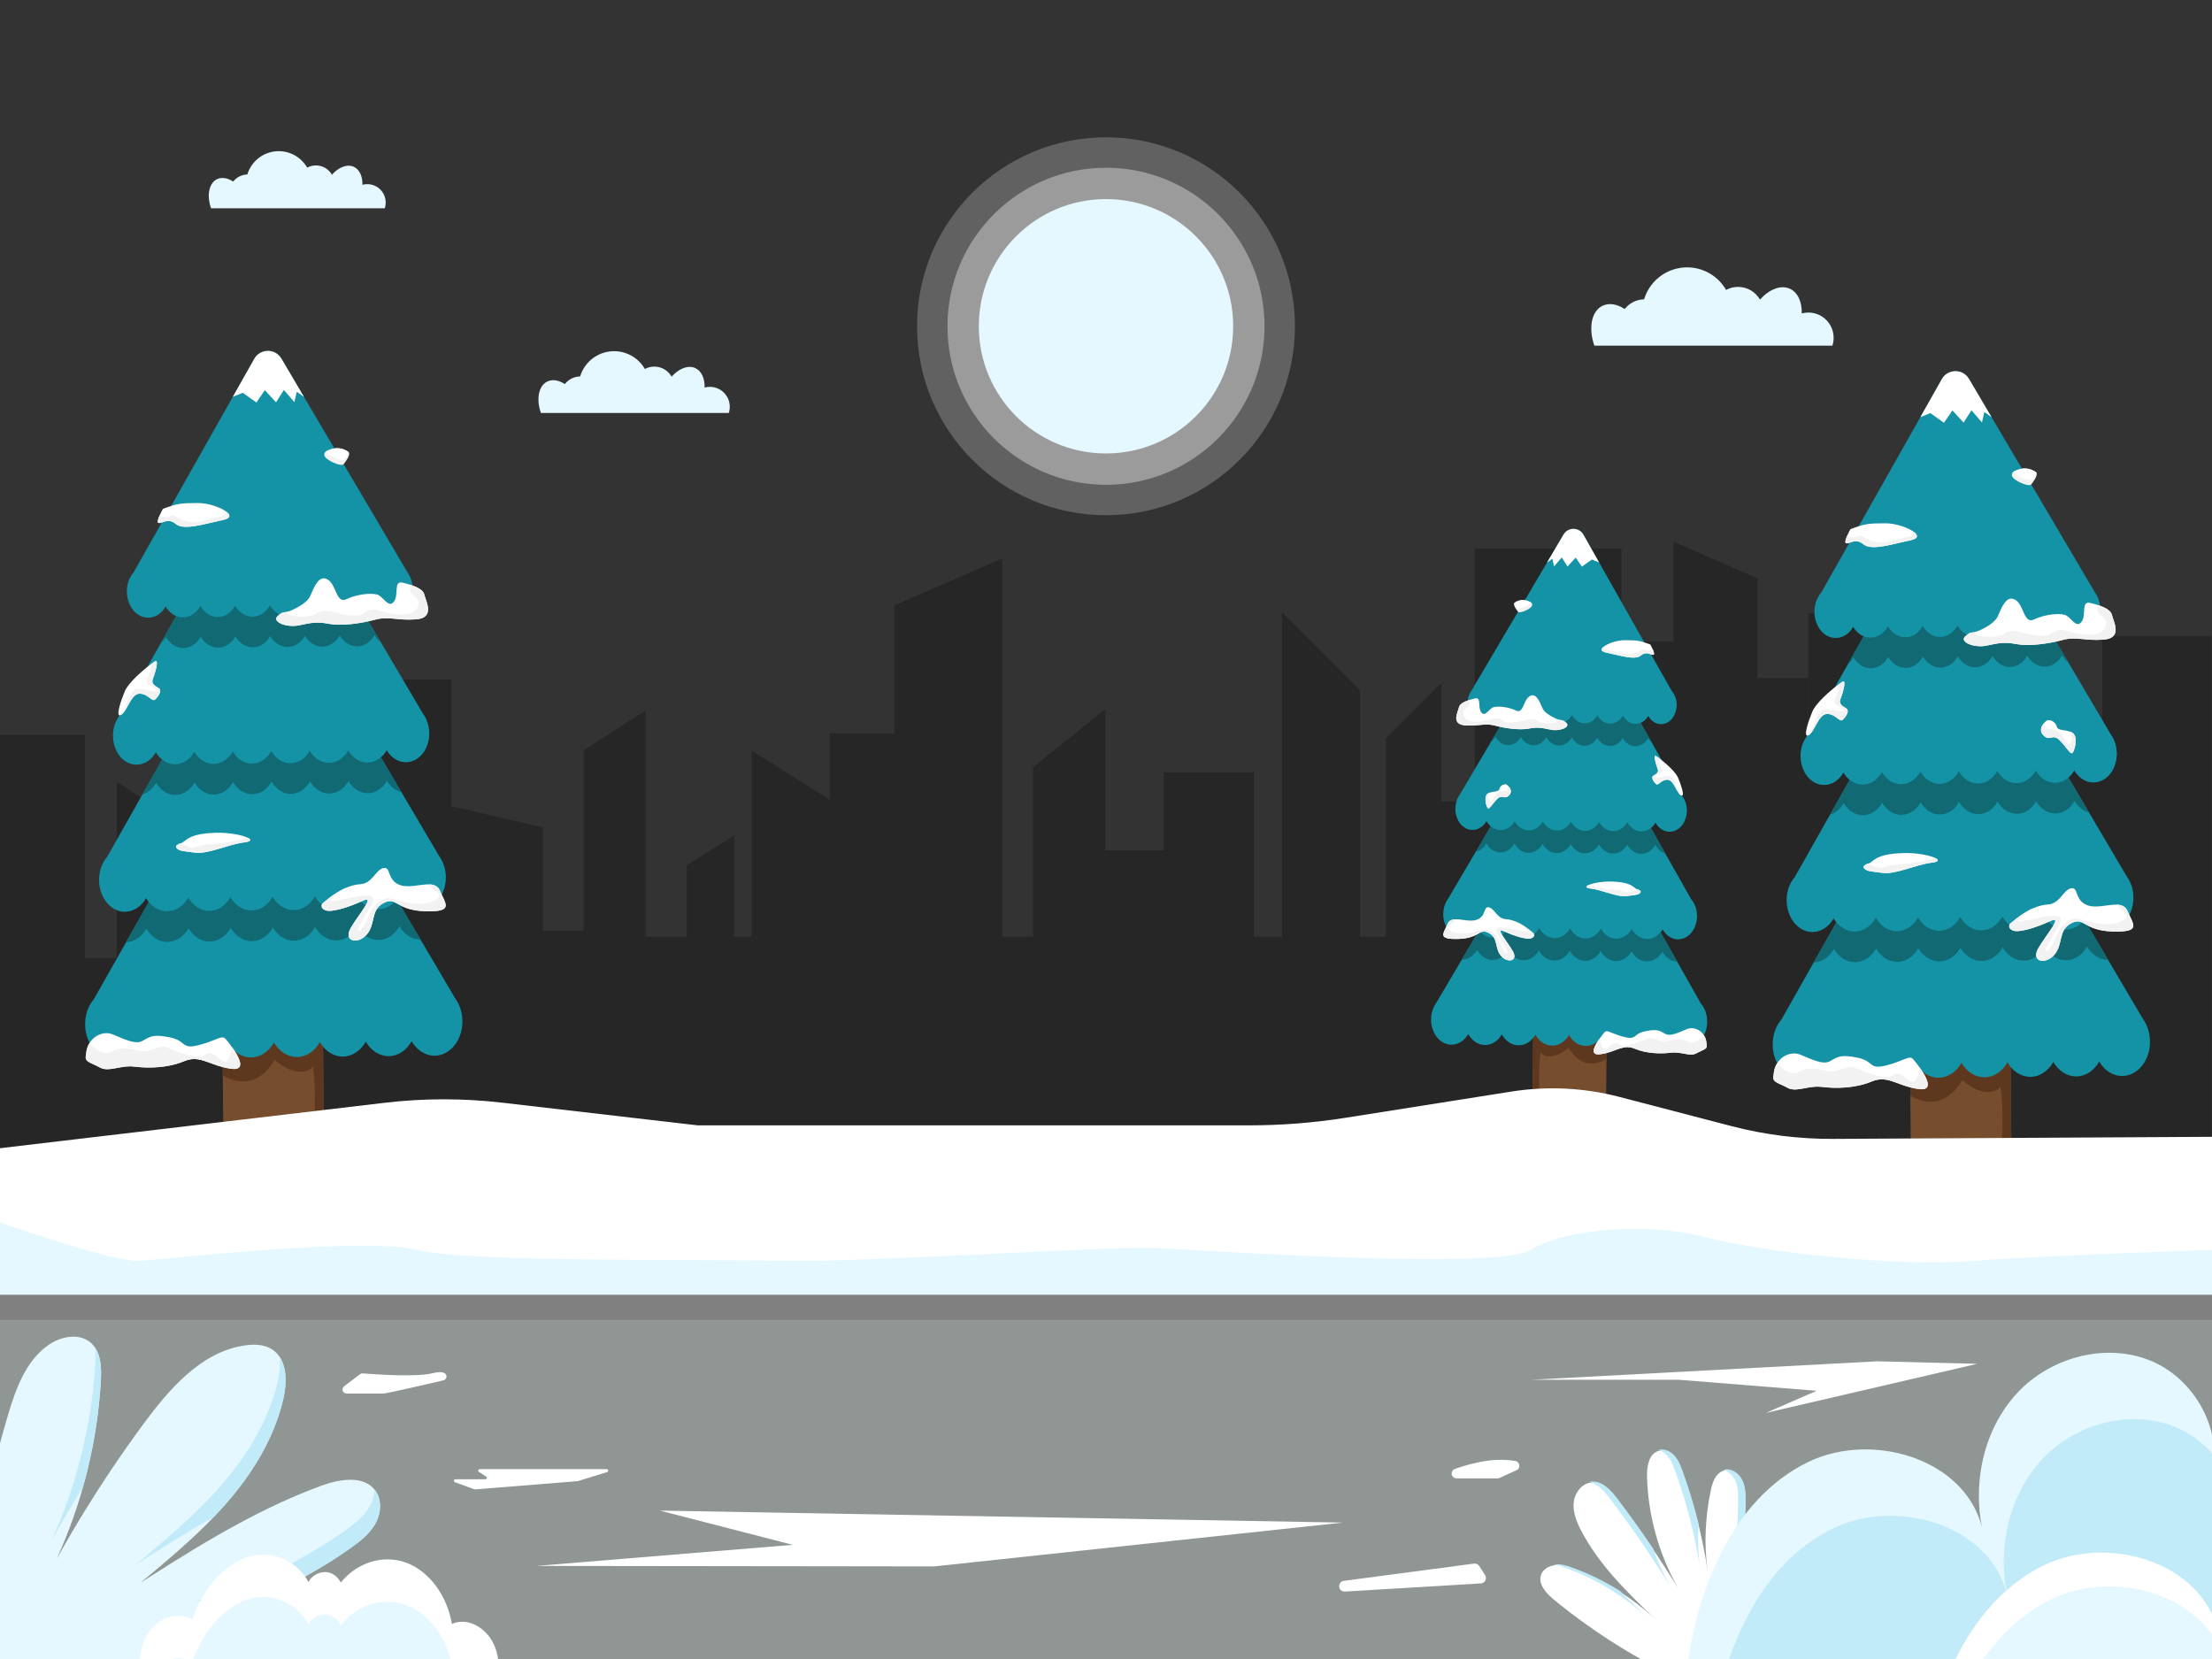 <?xml version="1.0" encoding="UTF-8"?><svg xmlns="http://www.w3.org/2000/svg" xmlns:xlink="http://www.w3.org/1999/xlink" viewBox="0 0 2400 1800">
  <rect x="0" y="0" width="2400" height="1800" fill="#333333" stroke="none"/>
  <defs>
    <style>
      .e {
        isolation: isolate;
      }
      .f {
        fill: #106973;
      }
      .t {
        clip-path: url(#d);
      }
      .g {
        fill: #1593a6;
      }
      .h {
        opacity: 0.37;
      }
      .h,
      .k,
      .s {
        fill: #fff;
      }
      .i {
        fill: none;
      }
      .j {
        fill: gray;
      }
      .l {
        fill: #5e381e;
      }
      .m {
        fill: #909694;
      }
      .n {
        fill: #e5f7ff;
      }
      .o {
        fill: #764d2d;
      }
      .p {
        fill: #c2ebf9;
      }
      .q {
        fill: rgba(0, 0, 0, 0.25);
      }
      .r {
        fill: #f2f2f2;
      }
      .s {
        opacity: 0.23;
      }
    </style>
    <clipPath id="d"><rect class="i" width="2400" height="1800" /></clipPath>
  </defs>
  <g class="e">
    <g id="b">
      <g id="c">
        <g class="t">
          <polygon
            class="q"
            points="2399.74 690.08 2399.74 1256.29 2400.26 1482 2064.11 1464.44 73.62 1464.44 73.62 1596.54 -.26 1596.54 -.26 797.32 92.23 797.32 92.23 1039.57 126.57 1039.57 126.57 848.21 178.9 882.12 178.9 1009.81 213.29 1009.79 213.29 947.04 236.83 941.61 237.6 941.43 256.26 937.13 262.07 935.79 290.53 929.22 290.53 822.18 336.23 822.18 336.23 737.32 489.81 737.32 489.81 874.77 495.3 876.04 550.17 888.7 588.99 897.66 588.99 1009.65 633.17 1009.65 633.17 814.29 638.35 810.93 651.45 802.44 674.92 787.23 698.62 771.87 700.36 770.74 700.36 1016.49 745.15 1016.49 745.15 938.72 796.79 906.37 796.79 1016.49 815.46 1016.49 815.46 814.29 827.18 821.66 868.04 847.35 900.07 867.49 900.07 795.63 970.37 795.63 970.37 656.89 971.63 656.34 1003.29 642.53 1022.75 634.04 1087.33 605.87 1087.33 1016.49 1120.93 1016.49 1120.93 832.33 1122.08 831.41 1122.66 830.94 1158.69 802.07 1199.32 769.5 1199.32 922.55 1262.78 922.55 1262.78 837.93 1360.46 837.93 1360.46 1016.49 1390.94 1016.49 1390.94 664.35 1396.85 670.26 1400.56 673.97 1400.85 674.26 1472.74 746.15 1475.56 748.97 1475.56 1016.49 1503.55 1016.49 1503.55 801.23 1563.9 740.88 1563.9 869.66 1599.99 869.66 1599.99 595.3 1759.26 595.3 1759.26 696.08 1815.71 696.08 1815.71 587.72 1818.17 588.79 1906.8 627.44 1906.8 735.48 1961.54 735.48 1961.54 791.44 1961.8 791.27 1961.8 665.22 2082.71 665.22 2082.71 907.47 2117.06 907.47 2117.06 716.1 2128.05 723.22 2141.14 731.71 2162.45 745.52 2169.38 750.01 2169.38 902.14 2203.78 902.14 2203.78 814.93 2221.12 810.93 2228.64 809.19 2242.23 806.06 2257.91 802.44 2281.01 797.11 2281.01 690.08 2399.74 690.08" />
          <path
            class="o"
            d="m2182.4,1251.23h-.03c-.57,8.12-24.67,14.87-54.4,15.14-29.72.28-53.94-6.02-54.66-14.13h-.03l-.07-7.96-.52-55.42-.08-9.09-.07-6.73-.1-11.49-.13-14.02-.2-21.39-.32-34.26,109.13-1.01.62,66.77.86,93.59Z" />
          <path
            class="l"
            d="m2182.4,1251.23h-.03c-.57,8.12-24.67,14.87-54.4,15.14-29.72.28-53.94-6.02-54.66-14.13h-.03l-.08-7.96h0c7.97,1.51,27.94,7.33,39.33,8.26,14.65,1.2,59.16-6.53,59.16-6.53,0,0,2.97-38.63-1.28-67.2-3.27,6.68-21.19,11.51-41.32-6.94-18.36,30.31-41.06,25.68-56.41,16.99l-.08-9.09c-8.07-2.11-14.47-5.07-20.6-6.93l-5.67-4.14-.2-.15-15.26-11.16-2.92-2.13-9.52-6.96,16.47-14.82,5-.99,4.92-.97,3.89-.77,5.47-1.07,17.92-3.54,69.75-13.77,4.91-.97.63-.12,5.47-1.08,28.17-5.56.49,52.99.87,93.6Z" />
          <path
            class="g"
            d="m2332.74,1129.8c.19,20.63-13.27,37.48-30.06,37.64-10.3.1-19.45-6.13-25.05-15.71-5.41,9.68-14.44,16.07-24.75,16.17-10.3.1-19.45-6.13-25.05-15.71-5.41,9.68-14.44,16.07-24.74,16.17-10.31.1-19.46-6.13-25.05-15.71-5.41,9.68-14.45,16.07-24.75,16.17-10.3.1-19.46-6.13-25.05-15.71-5.41,9.68-14.45,16.07-24.75,16.17-10.3.1-19.45-6.13-25.05-15.71-5.41,9.68-14.44,16.07-24.75,16.17-10.3.1-19.45-6.13-25.04-15.71-5.41,9.68-14.45,16.07-24.75,16.17-10.31.1-19.46-6.13-25.05-15.71-5.41,9.68-14.45,16.07-24.75,16.17-16.79.16-30.56-16.45-30.75-37.07-.04-4.82.66-9.44,1.98-13.69h-.25s.58-1.01.58-1.01c1.66-4.94,4.18-9.35,7.31-12.94l34.78-61.56,24.72-43.74,7.46-13.2,14.38-25.45,10.7-18.94,33.55-59.38,25.61-45.33,4.33-7.66,2.34-4.13,15.01-26.56c1.26-2.24,2.82-4.15,4.58-5.73,2.55-2.29,5.53-3.89,8.69-4.79,9.26-2.65,19.98.72,25.55,10.16l22.07,37.43h0s26.68,45.24,26.68,45.24l3.44,5.84,14.51,24.59,2.86,4.85s0,0,0,0l4.81,8.17,9.09,15.42,33.34,56.54,25.79,43.74,23.91,40.54,2.94,4.99,10.65,18.06c1.52,2.04,2.85,4.29,3.96,6.72l1.73,4.39c1.39,4.22,2.19,8.82,2.24,13.65Z" />
          <path
            class="f"
            d="m2311.41,990.26c-4.67,10.6-13.76,17.83-24.28,17.93-9.47.09-17.89-5.63-23.02-14.44-.79,1.4-1.65,2.73-2.59,3.97l25.79,43.74c-9.42.03-17.78-5.67-22.89-14.44-4.97,8.9-13.29,14.78-22.75,14.86-9.47.09-17.89-5.63-23.02-14.44-4.97,8.9-13.29,14.78-22.75,14.86-9.47.09-17.89-5.63-23.02-14.44-4.98,8.9-13.28,14.78-22.75,14.86-9.47.09-17.88-5.63-23.02-14.44-4.97,8.9-13.28,14.78-22.75,14.86-9.48.09-17.89-5.63-23.02-14.44-4.97,8.9-13.28,14.78-22.75,14.86-9.47.09-17.89-5.63-23.02-14.44-4.97,8.9-13.28,14.78-22.75,14.86-9.47.09-17.89-5.63-23.02-14.44-4.84,8.67-12.85,14.47-22.01,14.84l24.72-43.74c-1.1-1.35-2.12-2.81-3.02-4.36-4.97,8.9-13.28,14.78-22.75,14.86-10.52.1-19.75-6.96-24.61-17.48,1.44-3.27,3.3-6.22,5.5-8.73l59.63-105.52,15.99-28.3h0s8.99-15.91,8.99-15.91l63.94-113.15,10.36-18.34c7.8-13.81,27.62-13.99,35.68-.33l10.57,17.92,66.16,112.18,9.32,15.8,16.3,27.63,63.22,107.2c1.39,1.87,2.61,3.94,3.64,6.15Z" />
          <path
            class="g"
            d="m2314.75,973.59c.06,6.03-1.16,11.72-3.34,16.67-4.67,10.6-13.76,17.83-24.28,17.93-9.47.09-17.89-5.63-23.02-14.44-.79,1.4-1.65,2.73-2.59,3.97-5.04,6.64-12.18,10.82-20.16,10.89-9.47.09-17.89-5.63-23.02-14.44-4.97,8.9-13.29,14.78-22.75,14.86-9.47.09-17.89-5.63-23.02-14.44-4.97,8.9-13.28,14.78-22.75,14.86-9.47.09-17.88-5.63-23.02-14.44-4.97,8.9-13.28,14.78-22.75,14.86-9.48.09-17.89-5.63-23.02-14.44-1.43,2.57-3.15,4.89-5.09,6.89-1.16,1.2-2.4,2.28-3.72,3.22-4.08,2.98-8.84,4.7-13.94,4.75-9.47.09-17.89-5.63-23.02-14.44-4.97,8.9-13.28,14.78-22.75,14.86-7.8.07-14.88-3.79-20-10.08-1.1-1.35-2.12-2.81-3.02-4.36-4.97,8.9-13.28,14.78-22.75,14.86-10.52.1-19.75-6.96-24.61-17.48-2.27-4.9-3.59-10.56-3.65-16.6-.01-1.58.06-3.15.22-4.67.16-1.55.4-3.07.73-4.55.24-1.14.53-2.26.87-3.36h-.23s.52-.93.52-.93c1.53-4.55,3.84-8.59,6.72-11.9l14.98-26.51,2.33-4.13,20.93-37.03,21.39-37.85,6.6-11.68,13.53-23.93,4.86-8.6,10.02-17.74,2.37-4.19,32.66-57.8,11.95-21.14,2.36-4.18,4.57-8.09,10.36-18.34c7.8-13.81,27.62-13.99,35.68-.33l10.57,17.92,19.88,33.7,10.54,17.88h0l3.67,6.23,32.06,54.37,25.62,43.43,4.27,7.24,2.48,4.2,15.63,26.51,40.84,69.25c1.39,1.88,2.62,3.95,3.64,6.17l1.59,4.04c1.28,3.88,2.01,8.11,2.05,12.54Z" />
          <path
            class="f"
            d="m2293.01,834.04h0c-4.42,8.86-12.35,14.8-21.45,14.88-8.64.08-16.31-5.14-21-13.17-1.71,3.06-3.85,5.73-6.32,7.87l22.38,37.95c-6.45-1.6-12.04-6.19-15.75-12.55-1.71,3.06-3.85,5.73-6.32,7.87-4.08,3.53-9.04,5.63-14.43,5.68-8.64.08-16.31-5.14-21-13.17-3.62,6.48-9.19,11.2-15.68,12.88-1.63.43-3.33.66-5.07.67-8.64.08-16.31-5.14-21-13.17-4.54,8.11-12.11,13.47-20.75,13.55-8.64.08-16.31-5.14-21-13.17-4.54,8.11-12.11,13.47-20.75,13.55-8.64.08-16.31-5.14-21-13.17-4.54,8.11-12.11,13.47-20.75,13.55-1.55.01-3.07-.14-4.54-.46-6.75-1.43-12.61-6.13-16.45-12.71-4.54,8.11-12.11,13.47-20.75,13.55-5.22.05-10.09-1.84-14.15-5.11-2.67-2.14-5-4.88-6.85-8.06-3.47,6.2-8.71,10.79-14.85,12.65l21.39-37.85c-2.67-2.14-5-4.88-6.85-8.06-4.54,8.11-12.11,13.47-20.75,13.55-9.1.08-17.14-5.7-21.73-14.48,1.2-2.4,2.65-4.58,4.33-6.49l60.51-107.09h0s16.66-29.48,16.66-29.48l4.89-8.66,62.88-111.28c7.12-12.6,25.2-12.76,32.54-.3l65.53,111.11,4.46,7.55,17.1,28.99,63.93,108.39c.96,1.3,1.82,2.68,2.59,4.15Z" />
          <path
            class="g"
            d="m2296.76,817.37c.06,6.11-1.32,11.83-3.75,16.67h0c-4.42,8.86-12.35,14.8-21.45,14.88-4.24.04-8.24-1.19-11.77-3.41-1.32-.83-2.57-1.78-3.73-2.85-2.11-1.94-3.96-4.27-5.49-6.9-1.71,3.06-3.85,5.73-6.32,7.87-4.08,3.53-9.04,5.63-14.43,5.68-.53,0-1.04-.01-1.56-.05-7.99-.52-15.03-5.58-19.43-13.12-4.54,8.11-12.11,13.47-20.75,13.55-8.64.08-16.31-5.14-21-13.17-.1.18-.2.35-.31.53h0c-4.57,7.82-12,12.95-20.44,13.03-8.64.08-16.31-5.14-21-13.17-2.59,4.62-6.15,8.35-10.34,10.72-1.52.86-3.13,1.54-4.8,2.02-1.81.52-3.68.8-5.61.82-8.26.08-15.63-4.69-20.37-12.13-.22-.34-.43-.69-.63-1.04-4.54,8.11-12.11,13.47-20.75,13.55-8.64.08-16.31-5.14-21-13.17-4.16,7.43-10.86,12.55-18.59,13.42h0c-.71.08-1.42.13-2.15.13-5.22.05-10.09-1.84-14.15-5.11-2.67-2.14-5-4.88-6.85-8.06-4.54,8.11-12.11,13.47-20.75,13.55-9.1.08-17.14-5.7-21.73-14.48-2.51-4.79-3.99-10.48-4.05-16.6-.04-4.05.56-7.91,1.66-11.47h-.21s.48-.84.48-.84c1.4-4.15,3.5-7.84,6.13-10.85l43.51-77.01,17-30.08,14.93-26.42,1.73-3.06.67-1.19,22.52-39.86,3.6-6.38,33.35-59.03h0s7.61-13.48,7.61-13.48c.56-.99,1.19-1.9,1.87-2.74,8.02-9.8,23.9-9.04,30.67,2.44l10.97,18.6h0l3.36,5.7,55.65,94.36,17.1,28.99,18.1,30.7s0,0,0,0l23.59,40,1.14,1.93,21.09,35.76c.21.28.42.57.61.87.97,1.4,1.84,2.91,2.58,4.51.04.09.08.17.12.25l1.44,3.68c1.17,3.54,1.84,7.4,1.88,11.44Z" />
          <path
            class="f"
            d="m2274.52,677.84c-4.12,7.11-10.86,11.76-18.52,11.83-7.8.07-14.74-4.64-18.98-11.9-2.63,4.72-6.4,8.4-10.84,10.45l18.1,30.7c-2.73-2.02-5.1-4.7-6.95-7.88-2.63,4.72-6.4,8.4-10.84,10.45-2.46,1.14-5.12,1.77-7.91,1.8-7.8.07-14.74-4.64-18.98-11.9-4.1,7.34-10.94,12.18-18.74,12.25-3,.03-5.88-.65-8.52-1.92-4.22-2.02-7.85-5.52-10.45-9.98-2.28,4.09-5.43,7.41-9.11,9.55-2.92,1.7-6.18,2.67-9.63,2.7-7.8.07-14.74-4.64-18.98-11.9-4.1,7.34-10.95,12.18-18.75,12.25-3.28.03-6.41-.79-9.25-2.29-3.91-2.06-7.26-5.41-9.72-9.61-2.36,4.23-5.63,7.62-9.47,9.76-2.83,1.58-5.97,2.46-9.28,2.49-7.8.07-14.74-4.64-18.97-11.9-4.1,7.34-10.95,12.18-18.75,12.25-2.63.02-5.16-.49-7.53-1.47h0c-4.64-1.93-8.64-5.62-11.44-10.43-1.58,2.83-3.57,5.28-5.87,7.24l17-30.08c-4.64-1.93-8.64-5.62-11.44-10.43-4.1,7.34-10.95,12.18-18.75,12.25-7.65.07-14.48-4.46-18.73-11.49.89-1.55,1.9-2.98,3.03-4.27l69.73-123.4,61.24-108.37c6.43-11.38,22.76-11.53,29.4-.27l63.24,107.22,73.21,124.14c.51.69.99,1.41,1.44,2.17Z" />
          <path
            class="g"
            d="m2278.77,661.16c.06,6.21-1.52,11.99-4.25,16.68-4.12,7.11-10.86,11.76-18.52,11.83-7.8.07-14.74-4.64-18.98-11.9-2.63,4.72-6.4,8.4-10.84,10.45-2.46,1.14-5.12,1.77-7.91,1.8-4.95.05-9.55-1.83-13.34-5.07-.3-.25-.58-.51-.87-.78-.18-.17-.36-.35-.54-.53-1.6-1.6-3.02-3.45-4.22-5.52-4.1,7.34-10.94,12.18-18.74,12.25-7.8.07-14.74-4.64-18.98-11.9-2.28,4.09-5.43,7.41-9.11,9.55-2.92,1.7-6.18,2.67-9.63,2.7-7.8.07-14.74-4.64-18.98-11.9-4.1,7.34-10.95,12.18-18.75,12.25-3.28.03-6.41-.79-9.25-2.29-3.91-2.06-7.26-5.41-9.72-9.61-2.12,3.81-4.99,6.93-8.34,9.08-1.59,1.03-3.3,1.82-5.1,2.36-1.71.51-3.49.79-5.32.81-7.8.07-14.74-4.64-18.97-11.9-1.24,2.22-2.73,4.21-4.42,5.91-3.91,3.92-8.89,6.29-14.33,6.34-2.63.02-5.17-.49-7.53-1.47-4.64-1.93-8.64-5.62-11.44-10.43-4.1,7.34-10.95,12.18-18.75,12.25-7.65.07-14.48-4.46-18.73-11.49-1.35-2.22-2.44-4.7-3.21-7.36-.85-2.89-1.32-6-1.35-9.24-.03-3.65.51-7.15,1.5-10.37h-.19s.43-.76.43-.76c1.26-3.74,3.16-7.08,5.54-9.81l14.04-24.84,2.51-4.43,53.19-94.13,1.28-2.26,2.28-4.05,34.38-60.83,23.29-41.23c2.21-3.91,5.6-6.5,9.36-7.75,7.16-2.38,15.69.09,20.05,7.48l24.57,41.66,38.66,65.55,11.91,20.19.98,1.65,17.93,30.4,2.76,4.69,24.07,40.8,1.37,2.33,14.19,24.06c1.15,1.55,2.15,3.26,3,5.09l1.31,3.33c1.05,3.2,1.66,6.69,1.69,10.34Z" />
          <path
            class="k"
            d="m2160.89,452.71l-7.9-5.72-2.56,11.34-11.43-13.2-.99,1.55-7.54,11.83-12.1-13.2-9.19,13.39-7.08-5.05-7.66-5.46-10.83,4.35,23.29-41.23c2.21-3.91,5.6-6.5,9.36-7.75,7.16-2.38,15.69.09,20.05,7.48l24.57,41.66Z" />
          <path
            class="k"
            d="m2282.38,694c-21.28,1.53-29.31-3.72-44.58.41s-36.53,6.99-49.87,4.45c-13.33-2.54-19.31-1.15-32.59,1.63-13.28,2.78-29.31-3.72-23.38-9.77,3.22-3.28,5.67-4.2,7.25-4.36.94-.09,1.86-.24,2.78-.44,2.18-.48,4.31-1.24,6.34-2.18,6.82-3.14,16.5-8.6,19.36-15.3,4.56-10.69,9.77-23.38,19.14-17.48,9.37,5.9,8.9,26.54,20.16,21.11,11.26-5.43,26.55-6.9,33.23-4.97,6.67,1.93,12.12,15.19,18.04,7.82,5.92-7.37-.88-23.28,9.79-20.72,2.96.71,5.97,1.52,8.81,2.47,7.4,2.47,13.6,5.82,14.6,10.62,1.39,6.64,12.21,25.17-9.07,26.7Z" />
          <path
            class="k"
            d="m2249.18,816.2c-2.36,4.22-6.66-5.35-14.54-13.08-7.88-7.74-10.19,1.9-17.46-5.25-5.34-5.23-1.62-10.88.73-13.52.86-.96,1.54-1.52,1.54-1.52,2.97-3.63,10.81-.1,12.06,5.29,1.13,4.88,7.6,3.32,14.19,5.6.69.23,1.4.52,2.09.86,7.24,3.54,3.77,17.39,1.4,21.61Z" />
          <path
            class="k"
            d="m1999.05,781.13c-3.3,2.69-7.38-6.59-16.7-6.5-9.32.09-13.14,18.75-19.75,22.81-1.03.63-1.76.75-2.26.49-2.76-1.49,1.62-15.08,6.02-25.81,3.76-9.17,18.88-22.28,27.53-28.84,3.32-2.52,5.69-4.07,6.1-4.08,3.33-.03-1.2,14.65-3.15,19.33s1.4,7.31,6.08,9.93-.57,9.99-3.88,12.68Z" />
          <path
            class="k"
            d="m2291.97,1010.66c-31.95-1.04-30.1-16.36-44.67-8.9-14.57,7.45-8.44,22.7-18.32,34.11-9.88,11.4-25.88,7.56-17.37-7.16s27.61-36.19,13.04-29.4c-14.58,6.79-33.82,12.96-40.5,10.36s-3.39-7.29-3.39-7.29c8.77-7.66,17.55-13.72,26.19-17.34,5.02-2.1,9.98-3.38,14.87-3.67,13.3-.79,16.49-15.46,25.12-17.53,8.63-2.08,3.45,13.28,18.14,18.46,9.42,3.33,22.06-1.04,31.53-.75,5.29.16,9.59,1.77,11.78,7,6.12,14.58,15.52,23.15-16.43,22.11Z" />
          <path
            class="k"
            d="m2081.94,1181.62c-3.36-.45-6.45-1.09-9.33-1.85-8.07-2.11-14.47-5.07-20.6-6.93-6.83-2.07-13.31-2.77-21.38.61-17.9,7.48-39.19,7.68-53.85,5.82-14.66-1.86-27.89,6.25-37.26,1.01-9.36-5.24-16.68-5.83-15.42-12.5.2-1.04.34-2.1.42-3.14.31-3.86,1.52-7.52,3.44-10.7.09-.15.19-.3.29-.45,3.12-4.92,7.99-8.62,13.92-10.01,3.51-.81,7.21-.77,11,.74,11.35,4.55,24.73,11.75,32.67,7.02,7.94-4.73,11.91-7.43,29.91-3.61.97.21,1.86.43,2.69.67,14.68,4.13,9.77,12.28,28,7.7,14.69-3.69,21.62-8.47,25.87-8.47,1.32,0,2.38.46,3.34,1.55,1.26,1.44,4.62,5.46,7.94,10.21.69,1,1.39,2.03,2.06,3.07,6.38,9.91,10.8,21.2-3.71,19.26Z" />
          <path
            class="k"
            d="m2096.3,935.95c-17.95,2.16-39.14,13.01-53.8,11.14-14.66-1.86-17.32-1.84-20.01-5.14-2.01-2.46,2.44-4.34,4.84-5.14.82-.28,1.4-.43,1.4-.43,6.31-4.54,10.25-9.9,35.53-10.8,14.99-.53,29.77,2.45,35.58,5.41,4,2.03,3.76,4.06-3.55,4.94Z" />
          <path
            class="k"
            d="m2073.1,586.14c-19.92,4.18-42.48,11.71-51.2,4.47-8.72-7.24-14.64-.53-18.64-1.16-2.07-.33-.79-4.43.94-8.31,1.6-3.61,3.57-7.03,3.57-7.03,16.58-6.14,19.24-6.17,37.87-6.34,10.98-.1,25.46,4.85,31.44,9.78,4.17,3.44,4.2,6.88-3.99,8.59Z" />
          <path
            class="r"
            d="m2206.68,510.87c-4.93-2.75-10.78-3.32-16.15-1.56-5.34,1.75-8.12,2.9-7.62,6.61.71,5.32,18.58,12.92,20.97,9.68s8.96-11.29,4.28-13.91l-1.48-.83Z" />
          <path
            class="k"
            d="m2190.53,509.31c-2.6.85-4.59,1.56-5.9,2.5,2.86,5.17,18.32,11.46,20.53,8.46,1.12-1.52,3.15-4.09,4.52-6.67-.2-.77-.68-1.43-1.52-1.9l-1.48-.83c-4.93-2.75-10.78-3.32-16.15-1.56Z" />
          <path
            class="r"
            d="m2073.1,586.14c-19.92,4.18-42.48,11.71-51.2,4.47-8.72-7.24-14.64-.53-18.64-1.16-2.07-.33-.79-4.43.94-8.31,2.28,1.59,5.42,3.14,9.64,1.56,7.29-2.73,4.65-1.37,11.33,1.89s16.02,5.84,27.31,2.41c11.28-3.43,20.59-4.18,22.56-6.86.74-1.01,1.39-1.92,2.05-2.59,4.17,3.44,4.2,6.88-3.99,8.59Z" />
          <path
            class="r"
            d="m2282.38,694c-21.28,1.53-29.31-3.72-44.58.41s-36.53,6.99-49.87,4.45c-13.33-2.54-19.31-1.15-32.59,1.63-13.28,2.78-29.31-3.72-23.38-9.77,3.22-3.28,5.67-4.2,7.25-4.36.94-.09,1.86-.24,2.78-.44.07.66.45,1.35,1.26,2.04,4.69,3.95,25.99,4.42,31.27-.29s15.94-2.81,21.29-.86,24,5.1,29.29,1.06c5.29-4.04,9.93-6.08,19.27-2.84,9.35,3.24,30,6.38,36.6-.34,6.59-6.72,4.55-11.35,1.2-14.65s-7.36-4.59-6.09-11.26c.14-.75.41-1.45.78-2.12,7.4,2.47,13.6,5.82,14.6,10.62,1.39,6.64,12.21,25.17-9.07,26.7Z" />
          <path
            class="r"
            d="m1999.05,781.13c-3.3,2.69-7.38-6.59-16.7-6.5-9.32.09-13.14,18.75-19.75,22.81-1.03.63-1.76.75-2.26.49,1.52-1.49,3.46-3.55,4.82-5.5,2.57-3.68,6.56-17.03,9.85-20.39,3.3-3.36,7.96-2.74,11.96-2.11,4,.63,9.34,2.58,13.33,1.87,3.99-.7-2.7-4.63-8.05-7.25-5.35-2.61.59-8.66,1.87-13.99.52-2.15.27-4.85-.21-7.29,3.32-2.52,5.69-4.07,6.1-4.08,3.33-.03-1.2,14.65-3.15,19.33s1.4,7.31,6.08,9.93-.57,9.99-3.88,12.68Z" />
          <path
            class="r"
            d="m2249.18,816.2c-2.36,4.22-6.66-5.35-14.54-13.08-7.88-7.74-10.19,1.9-17.46-5.25-5.34-5.23-1.62-10.88.73-13.52.68,3.03,2.07,6.72,4.82,6.69,4.66-.04,9.99.57,14.71,7.18,4.72,6.61,5.42,10.6,8.06,8.58,2.64-2.02,3.27-6.02,1.92-8.67-.53-1.03-1.26-2.76-1.72-4.41.69.23,1.4.52,2.09.86,7.24,3.54,3.77,17.39,1.4,21.61Z" />
          <path
            class="r"
            d="m2291.97,1010.66c-31.95-1.04-30.1-16.36-44.67-8.9-14.57,7.45-8.44,22.7-18.32,34.11-9.88,11.4-25.88,7.56-17.37-7.16s27.61-36.19,13.04-29.4c-14.58,6.79-33.82,12.96-40.5,10.36s-3.39-7.29-3.39-7.29c8.77-7.66,17.55-13.72,26.19-17.34-9.42,6.01-24.12,16.07-14.24,14.57,13.95-2.13,23.25-4.87,31.22-5.61,7.98-.74,16.63-.82,9.42,11.23-7.21,12.04-17.71,28.11-12.4,26.73s11.12-20.73,15.07-25.43c3.95-4.69,9.89-9.41,14.55-10.12,4.65-.71,23.36,7.1,37.99,6.3,14.63-.8,23.21-8.87,17.19-12.14-3.35-1.83-7.13-5.7-9.14-9.03,5.29.16,9.59,1.77,11.78,7,6.12,14.58,15.52,23.15-16.43,22.11Z" />
          <path
            class="r"
            d="m2096.3,935.95c-17.95,2.16-39.14,13.01-53.8,11.14-14.66-1.86-17.32-1.84-20.01-5.14-2.01-2.46,2.44-4.34,4.84-5.14,5.11,3.02,12.18,6.26,16.44,4.27,7.29-3.39,11.96-2.11,27.91-4.25,15.95-2.14,23.92-4.21,25.91-4.9.48-.16,1.29-.52,2.25-.94,4,2.03,3.76,4.06-3.55,4.94Z" />
          <path
            class="r"
            d="m2081.94,1181.62c-3.36-.45-6.45-1.09-9.33-1.85-8.07-2.11-14.47-5.07-20.6-6.93-6.83-2.07-13.31-2.77-21.38.61-17.9,7.48-39.19,7.68-53.85,5.82-14.66-1.86-27.89,6.25-37.26,1.01-9.36-5.24-16.68-5.83-15.42-12.5.2-1.04.34-2.1.42-3.14.31-3.86,1.52-7.52,3.44-10.7.39.38.78.76,1.18,1.13,6.87,6.44,15.58,11.85,22.87,7.79,8.42-4.7,16-3.82,22.7-2.39,3.78.81,7.28,1.79,10.49,2.04.94.08,1.85.09,2.74.02,9.31-.75,16.57-6.81,23.91-4.21,2.16.76,5.93,2.37,10.4,4.08,7.34,2.83,16.56,5.96,23.6,6.15.1,0,.2.01.29,0,3.15.05,5.84-.51,7.71-1.97,3.87-3.04,7.52-1.74,10.84.54,2.88,1.97,5.52,4.68,7.85,5.92.94.51,1.83.77,2.67.66,5.32-.71,5.25-8.03,7.2-12.71.17-.41.4-.78.68-1.12.14-.21.32-.4.5-.58.69,1,1.39,2.03,2.06,3.07,6.38,9.91,10.8,21.2-3.71,19.26Z" />
          <path
            class="o"
            d="m351.4,1229.23h-.03c-.57,8.12-24.67,14.87-54.4,15.14-29.72.28-53.94-6.02-54.66-14.13h-.03l-.07-7.96-.52-55.42-.08-9.09-.07-6.73-.1-11.49-.13-14.02-.2-21.39-.32-34.26,109.13-1.01.62,66.77.86,93.59Z" />
          <path
            class="l"
            d="m351.4,1229.23h-.03c-.57,8.12-24.67,14.87-54.4,15.14-29.72.28-53.94-6.02-54.66-14.13h-.03l-.08-7.96h0c7.97,1.51,27.94,7.33,39.33,8.26,14.65,1.2,59.16-6.53,59.16-6.53,0,0,2.97-38.63-1.28-67.2-3.27,6.68-21.19,11.51-41.32-6.94-18.36,30.31-41.06,25.68-56.41,16.99l-.08-9.09c-8.07-2.11-14.47-5.07-20.6-6.93l-5.67-4.14-.2-.15-15.26-11.16-2.92-2.13-9.52-6.96,16.47-14.82,5-.99,4.92-.97,3.89-.77,5.47-1.07,17.92-3.54,69.75-13.77,4.91-.97.63-.12,5.47-1.08,28.17-5.56.49,52.99.87,93.6Z" />
          <path
            class="g"
            d="m501.74,1107.8c.19,20.63-13.27,37.48-30.06,37.64-10.3.1-19.45-6.13-25.05-15.71-5.41,9.68-14.44,16.07-24.75,16.17-10.3.1-19.45-6.13-25.05-15.71-5.41,9.68-14.44,16.07-24.74,16.17-10.31.1-19.46-6.13-25.05-15.71-5.41,9.68-14.45,16.07-24.75,16.17-10.3.1-19.46-6.13-25.05-15.71-5.41,9.68-14.45,16.07-24.75,16.17-10.3.1-19.45-6.13-25.05-15.71-5.41,9.68-14.44,16.07-24.75,16.17-10.3.1-19.45-6.13-25.04-15.71-5.41,9.68-14.45,16.07-24.75,16.17-10.31.1-19.46-6.13-25.05-15.71-5.41,9.68-14.45,16.07-24.75,16.17-16.79.16-30.56-16.45-30.75-37.07-.04-4.82.66-9.44,1.98-13.69h-.25s.58-1.01.58-1.01c1.66-4.94,4.18-9.35,7.31-12.94l34.78-61.56,24.72-43.74,7.46-13.2,14.38-25.45,10.7-18.94,33.55-59.38,25.61-45.33,4.33-7.66,2.34-4.13,15.01-26.56c1.26-2.24,2.82-4.15,4.58-5.73,2.55-2.29,5.53-3.89,8.69-4.79,9.26-2.65,19.98.72,25.55,10.16l22.07,37.43h0s26.68,45.24,26.68,45.24l3.44,5.84,14.51,24.59,2.86,4.85s0,0,0,0l4.81,8.17,9.09,15.42,33.34,56.54,25.79,43.74,23.91,40.54,2.94,4.99,10.65,18.06c1.52,2.04,2.85,4.29,3.96,6.72l1.73,4.39c1.39,4.22,2.19,8.82,2.24,13.65Z" />
          <path
            class="f"
            d="m480.41,968.26c-4.67,10.6-13.76,17.83-24.28,17.93-9.47.09-17.89-5.63-23.02-14.44-.79,1.4-1.65,2.73-2.59,3.97l25.79,43.74c-9.42.03-17.78-5.67-22.89-14.44-4.97,8.9-13.29,14.78-22.75,14.86-9.47.09-17.89-5.63-23.02-14.44-4.97,8.9-13.29,14.78-22.75,14.86-9.47.09-17.89-5.63-23.02-14.44-4.97,8.9-13.28,14.78-22.75,14.86-9.47.09-17.88-5.63-23.02-14.44-4.97,8.9-13.28,14.78-22.75,14.86-9.47.09-17.89-5.63-23.02-14.44-4.97,8.9-13.28,14.78-22.75,14.86-9.47.09-17.89-5.63-23.02-14.44-4.97,8.9-13.28,14.78-22.75,14.86-9.47.09-17.89-5.63-23.02-14.44-4.84,8.67-12.85,14.47-22.01,14.84l24.72-43.74c-1.1-1.35-2.12-2.81-3.02-4.36-4.97,8.9-13.28,14.78-22.75,14.86-10.52.1-19.75-6.96-24.61-17.48,1.44-3.27,3.3-6.22,5.5-8.73l59.63-105.52,15.99-28.3h0s8.99-15.91,8.99-15.91l63.94-113.15,10.36-18.34c7.8-13.81,27.62-13.99,35.68-.33l10.57,17.92,66.16,112.18,9.32,15.8,16.3,27.63,63.22,107.2c1.39,1.87,2.61,3.94,3.64,6.15Z" />
          <path
            class="g"
            d="m483.75,951.59c.06,6.03-1.16,11.72-3.34,16.67-4.67,10.6-13.76,17.83-24.28,17.93-9.47.09-17.89-5.63-23.02-14.44-.79,1.4-1.65,2.73-2.59,3.97-5.04,6.64-12.18,10.82-20.16,10.89-9.47.09-17.89-5.63-23.02-14.44-4.97,8.9-13.29,14.78-22.75,14.86-9.47.09-17.89-5.63-23.02-14.44-4.97,8.9-13.28,14.78-22.75,14.86-9.47.09-17.88-5.63-23.02-14.44-4.97,8.9-13.28,14.78-22.75,14.86-9.47.09-17.89-5.63-23.02-14.44-1.43,2.57-3.15,4.89-5.09,6.89-1.16,1.2-2.4,2.28-3.72,3.22-4.08,2.98-8.84,4.7-13.94,4.75-9.47.09-17.89-5.63-23.02-14.44-4.97,8.9-13.28,14.78-22.75,14.86-7.8.07-14.88-3.79-20-10.08-1.1-1.35-2.12-2.81-3.02-4.36-4.97,8.9-13.28,14.78-22.75,14.86-10.52.1-19.75-6.96-24.61-17.48-2.27-4.9-3.59-10.56-3.65-16.6-.01-1.58.06-3.15.22-4.67.16-1.55.4-3.07.73-4.55.24-1.14.53-2.26.87-3.36h-.23s.52-.93.52-.93c1.53-4.55,3.84-8.59,6.72-11.9l14.98-26.51,2.33-4.13,20.93-37.03,21.39-37.85,6.6-11.68,13.53-23.93,4.86-8.6,10.02-17.74,2.37-4.19,32.66-57.8,11.95-21.14,2.36-4.18,4.57-8.09,10.36-18.34c7.8-13.81,27.62-13.99,35.68-.33l10.57,17.92,19.88,33.7,10.54,17.88h0l3.67,6.23,32.06,54.37,25.62,43.43,4.27,7.24,2.48,4.2,15.63,26.51,40.84,69.25c1.39,1.88,2.62,3.95,3.64,6.17l1.59,4.04c1.28,3.88,2.01,8.11,2.05,12.54Z" />
          <path
            class="f"
            d="m462.01,812.04h0c-4.42,8.86-12.35,14.8-21.45,14.88-8.64.08-16.31-5.14-21-13.17-1.71,3.06-3.85,5.73-6.32,7.87l22.38,37.95c-6.45-1.6-12.04-6.19-15.75-12.55-1.71,3.06-3.85,5.73-6.32,7.87-4.08,3.53-9.04,5.63-14.43,5.68-8.64.08-16.31-5.14-21-13.17-3.62,6.48-9.19,11.2-15.68,12.88-1.63.43-3.33.66-5.07.67-8.64.08-16.31-5.14-21-13.17-4.54,8.11-12.11,13.47-20.75,13.55-8.64.08-16.31-5.14-21-13.17-4.54,8.11-12.11,13.47-20.75,13.55-8.64.08-16.31-5.14-21-13.17-4.54,8.11-12.11,13.47-20.75,13.55-1.55.01-3.07-.14-4.54-.46-6.75-1.43-12.61-6.13-16.45-12.71-4.54,8.11-12.11,13.47-20.75,13.55-5.22.05-10.09-1.84-14.15-5.11-2.67-2.14-5-4.88-6.85-8.06-3.47,6.2-8.71,10.79-14.85,12.65l21.39-37.85c-2.67-2.14-5-4.88-6.85-8.06-4.54,8.11-12.11,13.47-20.75,13.55-9.1.08-17.14-5.7-21.73-14.48,1.2-2.4,2.65-4.58,4.33-6.49l60.51-107.09h0s16.66-29.48,16.66-29.48l4.89-8.66,62.88-111.28c7.12-12.6,25.2-12.76,32.54-.3l65.53,111.11,4.46,7.55,17.1,28.99,63.93,108.39c.96,1.3,1.82,2.68,2.59,4.15Z" />
          <path
            class="g"
            d="m465.76,795.37c.06,6.11-1.32,11.83-3.75,16.67h0c-4.42,8.86-12.35,14.8-21.45,14.88-4.24.04-8.24-1.19-11.77-3.41-1.32-.83-2.56-1.78-3.73-2.85-2.11-1.94-3.96-4.27-5.49-6.9-1.71,3.06-3.85,5.73-6.32,7.87-4.08,3.53-9.04,5.63-14.43,5.68-.53,0-1.04-.01-1.56-.05-7.99-.52-15.03-5.58-19.43-13.12-4.54,8.11-12.11,13.47-20.75,13.55-8.64.08-16.31-5.14-21-13.17-.1.18-.2.35-.31.53h0c-4.57,7.82-12,12.95-20.44,13.03-8.64.08-16.31-5.14-21-13.17-2.59,4.62-6.15,8.35-10.34,10.72-1.52.86-3.13,1.54-4.8,2.02-1.81.52-3.68.8-5.61.82-8.26.08-15.63-4.69-20.37-12.13-.22-.34-.43-.69-.63-1.04-4.54,8.11-12.11,13.47-20.75,13.55-8.64.08-16.31-5.14-21-13.17-4.16,7.43-10.86,12.55-18.59,13.42h0c-.71.08-1.42.13-2.15.13-5.22.05-10.09-1.84-14.15-5.11-2.67-2.14-5-4.88-6.85-8.06-4.54,8.11-12.11,13.47-20.75,13.55-9.1.08-17.14-5.7-21.73-14.48-2.51-4.79-3.99-10.48-4.05-16.6-.04-4.05.56-7.91,1.66-11.47h-.21s.48-.84.48-.84c1.4-4.15,3.5-7.84,6.13-10.85l43.51-77.01,17-30.08,14.93-26.42,1.73-3.06.67-1.19,22.52-39.86,3.6-6.38,33.35-59.03h0s7.61-13.48,7.61-13.48c.56-.99,1.19-1.9,1.87-2.74,8.02-9.8,23.9-9.04,30.67,2.44l10.97,18.6h0l3.36,5.7,55.65,94.36,17.1,28.99,18.1,30.7s0,0,0,0l23.59,40,1.14,1.93,21.09,35.76c.21.28.42.57.61.87.97,1.4,1.84,2.91,2.58,4.51.04.09.08.17.12.25l1.44,3.68c1.17,3.54,1.84,7.4,1.88,11.44Z" />
          <path
            class="f"
            d="m443.52,655.84c-4.12,7.11-10.86,11.76-18.52,11.83-7.8.07-14.74-4.64-18.98-11.9-2.63,4.72-6.4,8.4-10.84,10.45l18.1,30.7c-2.73-2.02-5.1-4.7-6.95-7.88-2.63,4.72-6.4,8.4-10.84,10.45-2.46,1.14-5.12,1.77-7.91,1.8-7.8.07-14.74-4.64-18.98-11.9-4.1,7.34-10.94,12.18-18.74,12.25-3,.03-5.88-.65-8.52-1.92-4.22-2.02-7.85-5.52-10.45-9.98-2.28,4.09-5.43,7.41-9.11,9.55-2.92,1.7-6.18,2.67-9.63,2.7-7.8.07-14.74-4.64-18.98-11.9-4.1,7.34-10.95,12.18-18.75,12.25-3.28.03-6.41-.79-9.25-2.29-3.91-2.06-7.26-5.41-9.72-9.61-2.36,4.23-5.63,7.62-9.47,9.76-2.83,1.58-5.97,2.46-9.28,2.49-7.8.07-14.74-4.64-18.97-11.9-4.1,7.34-10.95,12.18-18.75,12.25-2.63.02-5.16-.49-7.53-1.47h0c-4.64-1.93-8.64-5.62-11.44-10.43-1.58,2.83-3.57,5.28-5.87,7.24l17-30.08c-4.64-1.93-8.64-5.62-11.44-10.43-4.1,7.34-10.95,12.18-18.75,12.25-7.65.07-14.48-4.46-18.73-11.49.89-1.55,1.9-2.98,3.03-4.27l69.73-123.4,61.23-108.37c6.43-11.38,22.76-11.53,29.4-.27l63.24,107.22,73.21,124.14c.51.69.99,1.41,1.44,2.17Z" />
          <path
            class="g"
            d="m447.77,639.16c.06,6.21-1.52,11.99-4.25,16.68-4.12,7.11-10.86,11.76-18.52,11.83-7.8.07-14.74-4.64-18.98-11.9-2.63,4.72-6.4,8.4-10.84,10.45-2.46,1.14-5.12,1.77-7.91,1.8-4.95.05-9.55-1.83-13.34-5.07-.3-.25-.58-.51-.87-.78-.18-.17-.36-.35-.54-.53-1.6-1.6-3.02-3.45-4.22-5.52-4.1,7.34-10.94,12.18-18.74,12.25-7.8.07-14.74-4.64-18.98-11.9-2.28,4.09-5.43,7.41-9.11,9.55-2.92,1.7-6.18,2.67-9.63,2.7-7.8.07-14.74-4.64-18.98-11.9-4.1,7.34-10.95,12.18-18.75,12.25-3.28.03-6.41-.79-9.25-2.29-3.91-2.06-7.26-5.41-9.72-9.61-2.12,3.81-4.99,6.93-8.34,9.08-1.59,1.03-3.3,1.82-5.1,2.36-1.71.51-3.49.79-5.32.81-7.8.07-14.74-4.64-18.97-11.9-1.24,2.22-2.73,4.21-4.42,5.91-3.91,3.92-8.89,6.29-14.33,6.34-2.63.02-5.17-.49-7.53-1.47-4.64-1.93-8.64-5.62-11.44-10.43-4.1,7.34-10.95,12.18-18.75,12.25-7.65.07-14.48-4.46-18.73-11.49-1.35-2.22-2.44-4.7-3.21-7.36-.85-2.89-1.32-6-1.35-9.24-.03-3.65.51-7.15,1.5-10.37h-.19s.43-.76.43-.76c1.26-3.74,3.16-7.08,5.54-9.81l14.04-24.84,2.51-4.43,53.19-94.13,1.28-2.26,2.28-4.05,34.38-60.83,23.29-41.23c2.21-3.91,5.6-6.5,9.36-7.75,7.16-2.38,15.69.09,20.05,7.48l24.57,41.66,38.66,65.55,11.91,20.19.98,1.65,17.93,30.4,2.76,4.69,24.07,40.8,1.37,2.33,14.19,24.06c1.15,1.55,2.15,3.26,3,5.09l1.31,3.33c1.05,3.2,1.66,6.69,1.69,10.34Z" />
          <path
            class="k"
            d="m329.89,430.71l-7.9-5.72-2.56,11.34-11.43-13.2-.99,1.55-7.54,11.83-12.1-13.2-9.19,13.39-7.08-5.05-7.66-5.46-10.83,4.35,23.29-41.23c2.21-3.91,5.6-6.5,9.36-7.75,7.16-2.38,15.69.09,20.05,7.48l24.57,41.66Z" />
          <path
            class="k"
            d="m451.38,672c-21.28,1.53-29.31-3.72-44.58.41-15.27,4.13-36.53,6.99-49.87,4.45-13.33-2.54-19.31-1.15-32.59,1.63-13.28,2.78-29.31-3.72-23.38-9.77,3.22-3.28,5.67-4.2,7.25-4.36.94-.09,1.86-.24,2.78-.44,2.18-.48,4.31-1.24,6.34-2.18,6.82-3.14,16.5-8.6,19.36-15.3,4.56-10.69,9.77-23.38,19.14-17.48s8.9,26.54,20.16,21.11c11.26-5.43,26.55-6.9,33.23-4.97,6.67,1.93,12.12,15.19,18.04,7.82s-.88-23.28,9.79-20.72c2.96.71,5.97,1.52,8.81,2.47,7.4,2.47,13.6,5.82,14.6,10.62,1.39,6.64,12.21,25.17-9.07,26.7Z" />
          <path
            class="k"
            d="m168.05,759.13c-3.3,2.69-7.38-6.59-16.7-6.5-9.32.09-13.13,18.75-19.75,22.81-1.03.63-1.76.75-2.26.49-2.76-1.49,1.62-15.08,6.02-25.81,3.76-9.17,18.88-22.28,27.53-28.84,3.32-2.52,5.69-4.07,6.1-4.08,3.33-.03-1.2,14.65-3.15,19.33s1.4,7.31,6.08,9.93-.57,9.99-3.88,12.68Z" />
          <path
            class="k"
            d="m460.97,988.66c-31.95-1.04-30.1-16.36-44.67-8.9-14.57,7.45-8.44,22.7-18.32,34.11-9.88,11.4-25.88,7.56-17.37-7.16,8.51-14.72,27.61-36.19,13.04-29.4-14.58,6.79-33.82,12.96-40.5,10.36-6.68-2.6-3.39-7.29-3.39-7.29,8.77-7.66,17.55-13.72,26.19-17.34,5.02-2.1,9.98-3.38,14.87-3.67,13.3-.79,16.49-15.46,25.12-17.53,8.63-2.08,3.45,13.28,18.14,18.46,9.42,3.33,22.06-1.04,31.53-.75,5.29.16,9.59,1.77,11.78,7,6.12,14.58,15.52,23.15-16.43,22.11Z" />
          <path
            class="k"
            d="m250.94,1159.62c-3.36-.45-6.45-1.09-9.33-1.85-8.07-2.11-14.47-5.07-20.6-6.93-6.83-2.07-13.31-2.77-21.38.61-17.9,7.48-39.19,7.68-53.85,5.82-14.66-1.86-27.89,6.25-37.26,1.01-9.36-5.24-16.68-5.83-15.42-12.5.2-1.04.34-2.1.42-3.14.31-3.86,1.52-7.52,3.44-10.7.09-.15.19-.3.29-.45,3.12-4.92,7.99-8.62,13.92-10.01,3.51-.81,7.21-.77,11,.74,11.35,4.55,24.73,11.75,32.67,7.02s11.91-7.43,29.91-3.61c.97.21,1.86.43,2.69.67,14.68,4.13,9.77,12.28,28,7.7,14.69-3.69,21.62-8.47,25.87-8.47,1.32,0,2.38.46,3.34,1.55,1.26,1.44,4.62,5.46,7.94,10.21.69,1,1.39,2.03,2.06,3.07,6.38,9.91,10.8,21.2-3.71,19.26Z" />
          <path
            class="k"
            d="m265.3,913.95c-17.95,2.16-39.14,13.01-53.8,11.14-14.66-1.86-17.32-1.84-20.01-5.14-2.01-2.46,2.44-4.34,4.84-5.14.82-.28,1.4-.43,1.4-.43,6.31-4.54,10.25-9.9,35.53-10.8,14.99-.53,29.77,2.45,35.58,5.41,4,2.03,3.76,4.06-3.55,4.94Z" />
          <path
            class="k"
            d="m242.1,564.14c-19.92,4.18-42.48,11.71-51.2,4.47-8.72-7.24-14.64-.53-18.64-1.16-2.07-.33-.79-4.43.94-8.31,1.6-3.61,3.57-7.03,3.57-7.03,16.58-6.14,19.24-6.17,37.87-6.34,10.98-.1,25.46,4.85,31.44,9.78,4.17,3.44,4.2,6.88-3.99,8.59Z" />
          <path
            class="r"
            d="m375.68,488.87c-4.93-2.75-10.78-3.32-16.15-1.56-5.34,1.75-8.12,2.9-7.62,6.61.71,5.32,18.58,12.92,20.97,9.68s8.96-11.29,4.28-13.91l-1.48-.83Z" />
          <path
            class="k"
            d="m359.53,487.31c-2.6.85-4.59,1.56-5.9,2.5,2.86,5.17,18.32,11.46,20.53,8.46,1.12-1.52,3.15-4.09,4.52-6.67-.2-.77-.68-1.43-1.52-1.9l-1.48-.83c-4.93-2.75-10.78-3.32-16.15-1.56Z" />
          <path
            class="r"
            d="m242.1,564.14c-19.92,4.18-42.48,11.71-51.2,4.47-8.72-7.24-14.64-.53-18.64-1.16-2.07-.33-.79-4.43.94-8.31,2.28,1.59,5.42,3.14,9.64,1.56,7.29-2.73,4.65-1.37,11.33,1.89s16.02,5.84,27.31,2.41c11.28-3.43,20.59-4.18,22.56-6.86.74-1.01,1.39-1.92,2.05-2.59,4.17,3.44,4.2,6.88-3.99,8.59Z" />
          <path
            class="r"
            d="m451.38,672c-21.28,1.53-29.31-3.72-44.58.41-15.27,4.13-36.53,6.99-49.87,4.45-13.33-2.54-19.31-1.15-32.59,1.63-13.28,2.78-29.31-3.72-23.38-9.77,3.22-3.28,5.67-4.2,7.25-4.36.94-.09,1.86-.24,2.78-.44.07.66.45,1.35,1.26,2.04,4.69,3.95,25.99,4.42,31.27-.29s15.94-2.81,21.29-.86,24,5.1,29.29,1.06c5.29-4.04,9.93-6.08,19.27-2.84,9.35,3.24,30,6.38,36.6-.34,6.59-6.72,4.55-11.35,1.2-14.65s-7.36-4.59-6.09-11.26c.14-.75.41-1.45.78-2.12,7.4,2.47,13.6,5.82,14.6,10.62,1.39,6.64,12.21,25.17-9.07,26.7Z" />
          <path
            class="r"
            d="m168.05,759.13c-3.3,2.69-7.38-6.59-16.7-6.5-9.32.09-13.13,18.75-19.75,22.81-1.03.63-1.76.75-2.26.49,1.52-1.49,3.46-3.55,4.82-5.5,2.57-3.68,6.56-17.03,9.85-20.39,3.3-3.36,7.96-2.74,11.96-2.11,4,.63,9.34,2.58,13.33,1.87,3.99-.7-2.7-4.63-8.05-7.25-5.35-2.61.59-8.66,1.87-13.99.52-2.15.27-4.85-.21-7.29,3.32-2.52,5.69-4.07,6.1-4.08,3.33-.03-1.2,14.65-3.15,19.33s1.4,7.31,6.08,9.93-.57,9.99-3.88,12.68Z" />
          <path
            class="r"
            d="m460.97,988.66c-31.95-1.04-30.1-16.36-44.67-8.9-14.57,7.45-8.44,22.7-18.32,34.11-9.88,11.4-25.88,7.56-17.37-7.16,8.51-14.72,27.61-36.19,13.04-29.4-14.58,6.79-33.82,12.96-40.5,10.36-6.68-2.6-3.39-7.29-3.39-7.29,8.77-7.66,17.55-13.72,26.19-17.34-9.42,6.01-24.12,16.07-14.24,14.57,13.95-2.13,23.25-4.87,31.22-5.61,7.98-.74,16.63-.82,9.42,11.23-7.21,12.04-17.71,28.11-12.4,26.73s11.12-20.73,15.07-25.43c3.95-4.69,9.89-9.41,14.55-10.12,4.65-.71,23.36,7.1,37.99,6.3,14.63-.8,23.21-8.87,17.19-12.14-3.35-1.83-7.13-5.7-9.14-9.03,5.29.16,9.59,1.77,11.78,7,6.12,14.58,15.52,23.15-16.43,22.11Z" />
          <path
            class="r"
            d="m265.3,913.95c-17.95,2.16-39.14,13.01-53.8,11.14-14.66-1.86-17.32-1.84-20.01-5.14-2.01-2.46,2.44-4.34,4.84-5.14,5.11,3.02,12.18,6.26,16.44,4.27,7.29-3.39,11.96-2.11,27.91-4.25,15.95-2.14,23.92-4.21,25.91-4.9.48-.16,1.29-.52,2.25-.94,4,2.03,3.76,4.06-3.55,4.94Z" />
          <path
            class="r"
            d="m250.94,1159.62c-3.36-.45-6.45-1.09-9.33-1.85-8.07-2.11-14.47-5.07-20.6-6.93-6.83-2.07-13.31-2.77-21.38.61-17.9,7.48-39.19,7.68-53.85,5.82-14.66-1.86-27.89,6.25-37.26,1.01-9.36-5.24-16.68-5.83-15.42-12.5.2-1.04.34-2.1.42-3.14.31-3.86,1.52-7.52,3.44-10.7.39.38.78.76,1.18,1.13,6.87,6.44,15.58,11.85,22.87,7.79,8.42-4.7,16-3.82,22.7-2.39,3.78.81,7.28,1.79,10.49,2.04.94.08,1.85.09,2.74.02,9.31-.75,16.57-6.81,23.91-4.21,2.16.76,5.93,2.37,10.4,4.08,7.34,2.83,16.56,5.96,23.6,6.15.1,0,.2.01.29,0,3.15.05,5.84-.51,7.71-1.97,3.87-3.04,7.52-1.74,10.84.54,2.88,1.97,5.52,4.68,7.85,5.92.94.51,1.83.77,2.67.66,5.32-.71,5.25-8.03,7.2-12.71.17-.41.4-.78.68-1.12.14-.21.32-.4.5-.58.69,1,1.39,2.03,2.06,3.07,6.38,9.91,10.8,21.2-3.71,19.26Z" />
          <path
            class="o"
            d="m1743.68,1078.18l-.23,25.07-.14,15.65-.1,10.27-.08,8.41-.04,4.92-.06,6.65-.38,40.56-.05,5.83h-.03c-.52,5.93-18.24,10.54-40,10.34-21.76-.2-39.39-5.14-39.81-11.08h-.02l.63-68.49.36-38.8.09-10.07,79.86.74Z" />
          <path
            class="l"
            d="m1782.73,1119.46h-.01s-6.96,5.1-6.96,5.1l-2.14,1.56-11.16,8.16-.16.12-4.12,3.02c-4.49,1.36-9.18,3.53-15.09,5.08l-.06,6.65c-11.23,6.36-27.85,9.75-41.28-12.43-14.74,13.5-27.85,9.97-30.24,5.07-3.12,20.92-.95,49.18-.95,49.18,0,0,32.58,5.66,43.3,4.79,8.34-.68,22.97-4.95,28.79-6.05l-.05,5.83h-.03c-.52,5.93-18.24,10.54-40,10.34-21.76-.2-39.39-5.14-39.81-11.08h-.02l.63-68.49.36-38.8,20.61,4.07,4.01.79.47.09,3.59.71,51.04,10.08,13.12,2.59,4,.79,2.85.56,3.6.71,3.65.72,12.06,10.84Z" />
          <path
            class="g"
            d="m1552.71,1105.93c-.14,15.1,9.71,27.43,22,27.54,7.54.07,14.24-4.48,18.33-11.49,3.96,7.08,10.57,11.76,18.11,11.83,7.54.07,14.24-4.48,18.33-11.49,3.96,7.08,10.57,11.76,18.11,11.83,7.54.07,14.24-4.48,18.33-11.49,3.96,7.08,10.58,11.76,18.11,11.83,7.54.07,14.24-4.48,18.33-11.49,3.96,7.08,10.58,11.76,18.11,11.83,7.54.07,14.24-4.48,18.33-11.49,3.96,7.08,10.57,11.76,18.11,11.83,7.54.07,14.24-4.48,18.32-11.49,3.96,7.08,10.58,11.76,18.11,11.83,7.54.07,14.24-4.48,18.33-11.49,3.96,7.08,10.58,11.76,18.11,11.83,12.29.11,22.36-12.04,22.5-27.13.03-3.53-.49-6.91-1.45-10.02h.19s-.42-.74-.42-.74c-1.22-3.62-3.06-6.84-5.35-9.47l-25.46-45.05-18.09-32.01-5.46-9.66-10.52-18.62-7.83-13.86-24.56-43.46-18.74-33.17-3.17-5.61-1.71-3.03-10.98-19.44c-.92-1.64-2.06-3.03-3.35-4.19-1.87-1.68-4.05-2.85-6.36-3.51-6.78-1.94-14.62.53-18.7,7.43l-16.15,27.39h0s-19.53,33.11-19.53,33.11l-2.52,4.27-10.62,18-2.09,3.55s0,0,0,0l-3.52,5.98-6.65,11.29-24.4,41.38-18.88,32.01-17.5,29.67-2.15,3.65-7.8,13.22c-1.11,1.49-2.08,3.14-2.9,4.92l-1.27,3.21c-1.02,3.09-1.6,6.46-1.64,9.99Z" />
          <path
            class="f"
            d="m1568.32,1003.8c3.42,7.76,10.07,13.05,17.77,13.12,6.93.06,13.09-4.12,16.85-10.57.57,1.03,1.21,2,1.9,2.91l-18.88,32.01c6.89.02,13.01-4.15,16.75-10.57,3.64,6.52,9.72,10.81,16.65,10.88,6.93.06,13.09-4.12,16.85-10.57,3.64,6.52,9.72,10.81,16.65,10.88,6.93.06,13.09-4.12,16.85-10.57,3.64,6.52,9.72,10.81,16.65,10.88,6.93.06,13.08-4.12,16.85-10.57,3.64,6.52,9.72,10.81,16.65,10.88,6.93.06,13.09-4.12,16.85-10.57,3.64,6.52,9.72,10.81,16.65,10.88,6.93.06,13.09-4.12,16.85-10.57,3.64,6.52,9.72,10.81,16.65,10.88s13.09-4.12,16.85-10.57c3.54,6.34,9.4,10.59,16.11,10.86l-18.09-32.01c.81-.99,1.55-2.06,2.21-3.19,3.64,6.52,9.72,10.81,16.65,10.88,7.7.07,14.45-5.1,18.01-12.79-1.05-2.39-2.42-4.55-4.02-6.39l-43.64-77.23-11.7-20.71h0s-6.58-11.65-6.58-11.65l-46.79-82.81-7.58-13.42c-5.71-10.1-20.21-10.24-26.11-.24l-7.73,13.11-48.42,82.1-6.82,11.56-11.93,20.22-46.27,78.46c-1.02,1.37-1.91,2.88-2.66,4.5Z" />
          <path
            class="g"
            d="m1565.88,991.61c-.04,4.42.85,8.58,2.44,12.2,3.42,7.76,10.07,13.05,17.77,13.12,6.93.06,13.09-4.12,16.85-10.57.57,1.03,1.21,2,1.9,2.91,3.69,4.86,8.92,7.92,14.76,7.97,6.93.06,13.09-4.12,16.85-10.57,3.64,6.52,9.72,10.81,16.65,10.88,6.93.06,13.09-4.12,16.85-10.57,3.64,6.52,9.72,10.81,16.65,10.88,6.93.06,13.08-4.12,16.85-10.57,3.64,6.52,9.72,10.81,16.65,10.88,6.93.06,13.09-4.12,16.85-10.57,1.05,1.88,2.3,3.58,3.73,5.05.85.87,1.76,1.67,2.72,2.36,2.98,2.18,6.47,3.44,10.2,3.47,6.93.06,13.09-4.12,16.85-10.57,3.64,6.52,9.72,10.81,16.65,10.88,5.71.05,10.89-2.77,14.64-7.37.81-.99,1.55-2.06,2.21-3.19,3.64,6.52,9.72,10.81,16.65,10.88,7.7.07,14.45-5.1,18.01-12.79,1.66-3.59,2.63-7.73,2.67-12.15.01-1.16-.04-2.3-.16-3.42-.12-1.14-.3-2.25-.53-3.33-.18-.83-.39-1.65-.64-2.46h.17s-.38-.68-.38-.68c-1.12-3.33-2.81-6.29-4.92-8.71l-10.96-19.4-1.71-3.02-15.32-27.1-15.65-27.7-4.83-8.55-9.9-17.52-3.56-6.29-7.34-12.98-1.73-3.07-23.9-42.3-8.74-15.47-1.73-3.06-3.34-5.92-7.58-13.42c-5.71-10.1-20.21-10.24-26.11-.24l-7.73,13.11-14.55,24.66-7.71,13.08h0s-2.69,4.56-2.69,4.56l-23.47,39.79-18.75,31.78-3.12,5.3-1.82,3.08-11.44,19.4-29.89,50.68c-1.02,1.37-1.92,2.89-2.67,4.52l-1.16,2.95c-.94,2.84-1.47,5.93-1.5,9.18Z" />
          <path
            class="f"
            d="m1581.79,889.48h0c3.24,6.49,9.04,10.83,15.7,10.89,6.32.06,11.94-3.76,15.37-9.64,1.25,2.24,2.82,4.19,4.63,5.76l-16.38,27.77c4.72-1.17,8.81-4.53,11.52-9.19,1.25,2.24,2.82,4.19,4.63,5.76,2.99,2.58,6.62,4.12,10.56,4.16,6.32.06,11.94-3.76,15.37-9.64,2.65,4.74,6.72,8.2,11.47,9.43,1.2.31,2.44.48,3.71.49,6.32.06,11.94-3.76,15.37-9.64,3.32,5.94,8.86,9.86,15.19,9.92,6.32.06,11.94-3.76,15.37-9.64,3.32,5.94,8.86,9.86,15.19,9.92,6.32.06,11.94-3.76,15.37-9.64,3.32,5.94,8.86,9.86,15.19,9.92,1.13.01,2.25-.11,3.32-.33,4.94-1.05,9.23-4.48,12.04-9.3,3.32,5.94,8.86,9.86,15.19,9.92,3.82.04,7.38-1.34,10.35-3.74,1.96-1.56,3.66-3.57,5.01-5.9,2.54,4.54,6.37,7.9,10.87,9.26l-15.65-27.7c1.96-1.56,3.66-3.57,5.01-5.9,3.32,5.94,8.86,9.86,15.19,9.92,6.66.06,12.54-4.17,15.9-10.6-.88-1.76-1.94-3.35-3.17-4.75l-44.28-78.37h0s-12.19-21.57-12.19-21.57l-3.58-6.33-46.02-81.44c-5.21-9.22-18.44-9.34-23.81-.22l-47.96,81.31-3.26,5.53-12.51,21.21-46.78,79.33c-.7.95-1.33,1.96-1.89,3.04Z" />
          <path
            class="g"
            d="m1579.04,877.28c-.04,4.48.97,8.66,2.74,12.2h0c3.24,6.49,9.04,10.83,15.7,10.89,3.1.03,6.03-.87,8.61-2.5.96-.6,1.88-1.3,2.73-2.09,1.54-1.42,2.9-3.12,4.02-5.05,1.25,2.24,2.82,4.19,4.63,5.76,2.99,2.58,6.62,4.12,10.56,4.16.38,0,.76,0,1.14-.03,5.85-.38,11-4.09,14.22-9.6,3.32,5.94,8.86,9.86,15.19,9.92s11.94-3.76,15.37-9.64c.07.13.15.26.23.39h0c3.34,5.72,8.78,9.48,14.96,9.53,6.32.06,11.94-3.76,15.37-9.64,1.89,3.38,4.5,6.11,7.57,7.84,1.11.63,2.29,1.13,3.51,1.48,1.32.38,2.69.59,4.1.6,6.04.06,11.44-3.43,14.91-8.88.16-.25.31-.5.46-.76,3.32,5.94,8.86,9.86,15.19,9.92,6.32.06,11.94-3.76,15.37-9.64,3.04,5.44,7.95,9.19,13.61,9.82h0c.52.06,1.04.09,1.57.1,3.82.04,7.38-1.34,10.35-3.74,1.96-1.56,3.66-3.57,5.01-5.9,3.32,5.94,8.86,9.86,15.19,9.92,6.66.06,12.54-4.17,15.9-10.6,1.84-3.51,2.92-7.67,2.96-12.15.03-2.96-.41-5.79-1.22-8.4h.16s-.35-.62-.35-.62c-1.02-3.03-2.56-5.74-4.49-7.94l-31.84-56.36-12.44-22.02-10.92-19.33-1.27-2.24-.49-.87-16.48-29.17-2.64-4.67-24.41-43.2h0s-5.57-9.86-5.57-9.86c-.41-.72-.87-1.39-1.37-2-5.87-7.17-17.49-6.62-22.44,1.78l-8.02,13.61h0s-2.46,4.17-2.46,4.17l-40.73,69.06-12.51,21.21-13.24,22.46s0,0,0,0l-17.27,29.27-.83,1.41-15.44,26.17c-.15.21-.31.42-.45.64-.71,1.03-1.34,2.13-1.89,3.3-.03.06-.06.12-.09.18l-1.06,2.69c-.86,2.59-1.35,5.41-1.37,8.37Z" />
          <path
            class="f"
            d="m1595.32,775.16c3.02,5.2,7.95,8.61,13.55,8.66,5.71.05,10.79-3.4,13.89-8.71,1.93,3.46,4.69,6.15,7.93,7.65l-13.24,22.46c2-1.48,3.73-3.44,5.09-5.77,1.93,3.46,4.69,6.15,7.93,7.65,1.8.83,3.75,1.3,5.79,1.31,5.71.05,10.79-3.4,13.89-8.71,3,5.37,8.01,8.91,13.72,8.97,2.2.02,4.3-.48,6.24-1.4,3.09-1.48,5.74-4.04,7.65-7.31,1.67,3,3.97,5.42,6.67,6.99,2.14,1.25,4.53,1.95,7.05,1.97,5.71.05,10.79-3.4,13.89-8.71,3,5.37,8.01,8.91,13.72,8.97,2.4.02,4.69-.58,6.77-1.68,2.86-1.51,5.32-3.96,7.11-7.03,1.72,3.09,4.12,5.58,6.93,7.14,2.07,1.15,4.37,1.8,6.79,1.83,5.71.05,10.78-3.4,13.88-8.71,3,5.37,8.01,8.91,13.72,8.97,1.93.02,3.78-.36,5.51-1.08h0c3.4-1.41,6.32-4.11,8.37-7.63,1.15,2.07,2.61,3.87,4.29,5.3l-12.44-22.02c3.4-1.41,6.32-4.11,8.37-7.63,3,5.37,8.01,8.91,13.72,8.97,5.6.05,10.6-3.26,13.71-8.41-.65-1.14-1.39-2.18-2.22-3.12l-51.03-90.31-44.81-79.31c-4.71-8.33-16.66-8.44-21.52-.2l-46.28,78.47-53.58,90.85c-.37.51-.73,1.04-1.06,1.59Z" />
          <path
            class="g"
            d="m1592.21,762.96c-.04,4.55,1.11,8.77,3.11,12.21,3.02,5.2,7.95,8.61,13.55,8.66,5.71.05,10.79-3.4,13.89-8.71,1.93,3.46,4.69,6.15,7.93,7.65,1.8.83,3.75,1.3,5.79,1.31,3.62.03,6.99-1.34,9.76-3.71.22-.18.43-.38.64-.57.13-.13.27-.26.4-.39,1.17-1.17,2.21-2.53,3.09-4.04,3,5.37,8.01,8.91,13.72,8.97s10.79-3.4,13.89-8.71c1.67,3,3.97,5.42,6.67,6.99,2.14,1.25,4.53,1.95,7.05,1.97,5.71.05,10.79-3.4,13.89-8.71,3,5.37,8.01,8.91,13.72,8.97,2.4.02,4.69-.58,6.77-1.68,2.86-1.51,5.32-3.96,7.11-7.03,1.55,2.79,3.65,5.07,6.1,6.65,1.17.75,2.42,1.33,3.73,1.73,1.25.38,2.55.58,3.89.59,5.71.05,10.78-3.4,13.88-8.71.91,1.63,2,3.08,3.24,4.33,2.86,2.87,6.5,4.6,10.49,4.64,1.93.02,3.78-.36,5.51-1.08,3.4-1.41,6.32-4.11,8.37-7.63,3,5.37,8.01,8.91,13.72,8.97,5.6.05,10.6-3.26,13.71-8.41.99-1.63,1.79-3.44,2.35-5.39.62-2.12.97-4.39.99-6.76.02-2.67-.37-5.23-1.1-7.59h.14s-.32-.56-.32-.56c-.92-2.74-2.31-5.18-4.05-7.18l-10.27-18.18-1.84-3.24-38.93-68.89-.93-1.65-1.67-2.96-25.16-44.52-17.05-30.17c-1.62-2.86-4.1-4.76-6.85-5.67-5.24-1.74-11.48.07-14.67,5.47l-17.98,30.49-28.3,47.98-8.71,14.78-.72,1.21-13.12,22.25-2.02,3.43-17.61,29.86-1,1.7-10.39,17.61c-.84,1.14-1.58,2.39-2.2,3.72l-.96,2.44c-.77,2.34-1.21,4.89-1.24,7.57Z" />
          <path
            class="k"
            d="m1678.48,610.4l5.78-4.19,1.87,8.3,8.37-9.66.72,1.14,5.52,8.66,8.86-9.66,6.73,9.8,5.18-3.7,5.6-3.99,7.92,3.19-17.05-30.17c-1.62-2.86-4.1-4.76-6.85-5.67-5.24-1.74-11.48.07-14.67,5.47l-17.98,30.49Z" />
          <path
            class="k"
            d="m1589.57,786.99c15.57,1.12,21.45-2.72,32.63.3,11.17,3.03,26.74,5.12,36.49,3.26,9.76-1.86,14.13-.84,23.85,1.19,9.72,2.04,21.45-2.72,17.11-7.15-2.35-2.4-4.15-3.07-5.3-3.19-.69-.06-1.36-.18-2.03-.33-1.6-.35-3.15-.91-4.64-1.6-4.99-2.3-12.08-6.29-14.17-11.2-3.34-7.82-7.15-17.11-14-12.79-6.86,4.32-6.51,19.42-14.75,15.45-8.24-3.97-19.43-5.05-24.32-3.63-4.88,1.42-8.87,11.12-13.2,5.72-4.33-5.4.64-17.04-7.16-15.16-2.17.52-4.37,1.11-6.45,1.81-5.41,1.81-9.95,4.26-10.69,7.78-1.02,4.86-8.94,18.42,6.64,19.54Z" />
          <path
            class="k"
            d="m1613.86,876.42c1.73,3.09,4.87-3.91,10.64-9.57,5.76-5.66,7.46,1.39,12.78-3.84,3.91-3.83,1.19-7.96-.53-9.89-.63-.7-1.12-1.11-1.12-1.11-2.17-2.66-7.91-.07-8.83,3.87-.83,3.57-5.56,2.43-10.38,4.1-.51.17-1.02.38-1.53.63-5.3,2.59-2.76,12.72-1.03,15.82Z" />
          <path
            class="k"
            d="m1796.92,850.76c2.42,1.97,5.4-4.82,12.22-4.76,6.82.06,9.61,13.72,14.46,16.69.75.46,1.29.55,1.66.36,2.02-1.09-1.19-11.04-4.41-18.89-2.75-6.71-13.82-16.31-20.15-21.11-2.43-1.84-4.16-2.98-4.46-2.98-2.43-.02.87,10.72,2.3,14.14,1.43,3.42-1.02,5.35-4.45,7.26s.42,7.31,2.84,9.28Z" />
          <path
            class="k"
            d="m1582.55,1018.73c23.38-.76,22.03-11.97,32.69-6.52,10.66,5.46,6.18,16.62,13.4,24.96,7.23,8.35,18.94,5.53,12.71-5.24-6.23-10.77-20.21-26.48-9.54-21.52,10.67,4.97,24.75,9.48,29.64,7.58,4.89-1.9,2.48-5.33,2.48-5.33-6.42-5.61-12.85-10.04-19.17-12.69-3.67-1.54-7.31-2.47-10.88-2.69-9.73-.58-12.07-11.31-18.39-12.83s-2.52,9.72-13.27,13.51c-6.89,2.43-16.15-.76-23.07-.55-3.87.12-7.02,1.3-8.62,5.13-4.48,10.67-11.36,16.94,12.03,16.18Z" />
          <path
            class="k"
            d="m1840.48,1142.87c-6.85,3.83-16.53-2.1-27.26-.74-10.73,1.36-26.31,1.22-39.41-4.26-5.9-2.47-10.64-1.96-15.63-.45-4.49,1.36-9.18,3.53-15.09,5.08-2.11.55-4.37,1.02-6.83,1.35-10.61,1.42-7.39-6.83-2.73-14.07.49-.77,1.01-1.53,1.52-2.27,2.43-3.48,4.89-6.42,5.81-7.48.7-.8,1.48-1.14,2.45-1.13,3.11.01,8.18,3.5,18.93,6.2,13.33,3.35,9.75-2.61,20.48-5.63h.01c.61-.18,1.26-.34,1.97-.49,13.18-2.8,16.08-.83,21.89,2.64,5.81,3.46,15.6-1.81,23.91-5.14,2.77-1.11,5.48-1.14,8.05-.54,4.33,1.02,7.89,3.72,10.18,7.32.08.11.15.22.22.34,1.41,2.32,2.29,5,2.52,7.82.06.77.16,1.54.3,2.3.93,4.88-4.43,5.32-11.29,9.15Z" />
          <path
            class="k"
            d="m1725.75,964.06c13.13,1.58,28.64,9.52,39.37,8.16,10.73-1.36,12.67-1.34,14.64-3.76,1.47-1.8-1.79-3.18-3.54-3.76-.6-.21-1.02-.31-1.02-.31-4.62-3.32-7.5-7.24-26-7.9-10.97-.39-21.79,1.79-26.04,3.96-2.93,1.49-2.75,2.97,2.6,3.62Z" />
          <path
            class="k"
            d="m1742.73,708.05c14.58,3.06,31.09,8.57,37.47,3.27,6.38-5.3,10.72-.39,13.64-.85,1.52-.24.58-3.24-.69-6.08-1.17-2.65-2.62-5.15-2.62-5.15-12.13-4.5-14.08-4.51-27.72-4.64-8.03-.07-18.64,3.55-23.01,7.16-3.05,2.52-3.07,5.04,2.92,6.29Z" />
          <path
            class="r"
            d="m1644.97,652.96c3.61-2.02,7.89-2.43,11.82-1.14,3.91,1.28,5.94,2.12,5.58,4.84-.52,3.89-13.6,9.46-15.34,7.08-1.74-2.37-6.56-8.26-3.13-10.18l1.08-.61Z" />
          <path
            class="k"
            d="m1656.79,651.82c1.91.62,3.36,1.15,4.32,1.83-2.09,3.78-13.41,8.39-15.02,6.19-.82-1.11-2.31-3-3.31-4.88.15-.56.49-1.04,1.12-1.39l1.08-.61c3.61-2.02,7.89-2.43,11.82-1.14Z" />
          <path
            class="r"
            d="m1742.73,708.05c14.58,3.06,31.09,8.57,37.47,3.27,6.38-5.3,10.72-.39,13.64-.85,1.52-.24.58-3.24-.69-6.08-1.67,1.16-3.97,2.3-7.06,1.14-5.34-2-3.4-1.01-8.29,1.38s-11.73,4.27-19.98,1.76-15.07-3.06-16.51-5.02c-.54-.74-1.01-1.4-1.5-1.89-3.05,2.52-3.07,5.04,2.92,6.29Z" />
          <path
            class="r"
            d="m1589.57,786.99c15.57,1.12,21.45-2.72,32.63.3,11.17,3.03,26.74,5.12,36.49,3.26,9.76-1.86,14.13-.84,23.85,1.19,9.72,2.04,21.45-2.72,17.11-7.15-2.35-2.4-4.15-3.07-5.3-3.19-.69-.06-1.36-.18-2.03-.33-.05.49-.33.99-.92,1.49-3.44,2.89-19.02,3.23-22.89-.21-3.86-3.44-11.67-2.06-15.58-.63-3.91,1.42-17.57,3.73-21.44.78s-7.26-4.45-14.1-2.08c-6.84,2.37-21.96,4.67-26.78-.25-4.82-4.91-3.33-8.31-.87-10.72,2.46-2.41,5.39-3.36,4.46-8.24-.1-.55-.3-1.06-.57-1.55-5.41,1.81-9.95,4.26-10.69,7.78-1.02,4.86-8.94,18.42,6.64,19.54Z" />
          <path
            class="r"
            d="m1796.92,850.76c2.42,1.97,5.4-4.82,12.22-4.76,6.82.06,9.61,13.72,14.46,16.69.75.46,1.29.55,1.66.36-1.11-1.09-2.53-2.59-3.53-4.03-1.88-2.7-4.8-12.46-7.21-14.92-2.41-2.46-5.83-2-8.75-1.54s-6.84,1.88-9.75,1.37c-2.92-.51,1.98-3.39,5.89-5.3s-.43-6.33-1.37-10.24c-.38-1.58-.2-3.55.16-5.34-2.43-1.84-4.16-2.98-4.46-2.98-2.43-.02.87,10.72,2.3,14.14,1.43,3.42-1.02,5.35-4.45,7.26s.42,7.31,2.84,9.28Z" />
          <path
            class="r"
            d="m1613.86,876.42c1.73,3.09,4.87-3.91,10.64-9.57,5.76-5.66,7.46,1.39,12.78-3.84,3.91-3.83,1.19-7.96-.53-9.89-.5,2.22-1.52,4.91-3.53,4.9-3.41-.03-7.31.42-10.76,5.26-3.45,4.84-3.97,7.76-5.9,6.28-1.93-1.48-2.39-4.41-1.4-6.34.39-.75.92-2.02,1.26-3.23-.51.17-1.02.38-1.53.63-5.3,2.59-2.76,12.72-1.03,15.82Z" />
          <path
            class="r"
            d="m1582.55,1018.73c23.38-.76,22.03-11.97,32.69-6.52,10.66,5.46,6.18,16.62,13.4,24.96,7.23,8.35,18.94,5.53,12.71-5.24-6.23-10.77-20.21-26.48-9.54-21.52,10.67,4.97,24.75,9.48,29.64,7.58,4.89-1.9,2.48-5.33,2.48-5.33-6.42-5.61-12.85-10.04-19.17-12.69,6.89,4.4,17.65,11.76,10.42,10.66-10.21-1.56-17.01-3.57-22.85-4.11-5.84-.54-12.17-.6-6.89,8.22,5.28,8.81,12.96,20.57,9.07,19.56-3.89-1.01-8.14-15.17-11.03-18.61-2.89-3.44-7.24-6.89-10.65-7.4s-17.09,5.2-27.8,4.61-16.98-6.49-12.58-8.88c2.45-1.34,5.22-4.17,6.69-6.61-3.87.12-7.02,1.3-8.62,5.13-4.48,10.67-11.36,16.94,12.03,16.18Z" />
          <path
            class="r"
            d="m1725.75,964.06c13.13,1.58,28.64,9.52,39.37,8.16,10.73-1.36,12.67-1.34,14.64-3.76,1.47-1.8-1.79-3.18-3.54-3.76-3.74,2.21-8.91,4.58-12.03,3.13-5.33-2.48-8.75-1.54-20.43-3.11-11.67-1.57-17.5-3.08-18.96-3.58-.35-.12-.95-.38-1.65-.69-2.93,1.49-2.75,2.97,2.6,3.62Z" />
          <path
            class="r"
            d="m1840.48,1142.87c-6.85,3.83-16.53-2.1-27.26-.74-10.73,1.36-26.31,1.22-39.41-4.26-5.9-2.47-10.64-1.96-15.63-.45-4.49,1.36-9.18,3.53-15.09,5.08-2.11.55-4.37,1.02-6.83,1.35-10.61,1.42-7.39-6.83-2.73-14.07.49-.77,1.01-1.53,1.52-2.27.13.13.26.27.37.42.2.25.36.52.49.82,1.43,3.43,1.38,8.78,5.27,9.31.61.08,1.26-.11,1.95-.48,1.71-.91,3.65-2.9,5.76-4.34,2.43-1.67,5.09-2.62,7.92-.4,1.37,1.07,3.34,1.48,5.65,1.44.08.01.16.01.24,0,5.15-.14,11.89-2.43,17.25-4.49,3.27-1.26,6.02-2.43,7.6-2.99,5.38-1.9,10.69,2.53,17.5,3.08.66.05,1.33.04,2.02-.02,2.34-.19,4.9-.9,7.66-1.49,4.91-1.04,10.45-1.68,16.62,1.76,5.32,2.96,11.69-.99,16.72-5.69.3-.28.59-.56.88-.84,1.41,2.32,2.29,5,2.52,7.82.06.77.16,1.54.3,2.3.93,4.88-4.43,5.32-11.29,9.15Z" />
          <path
            class="k"
            d="m2624,1290l-33,275-1293,146-1205-90-132.21-27.22-139.79-28.78,2.4-6.35,98.29-259.89,17.31-45.76,478.29-56.48c42.33-5,85.1-5.04,127.43-.13l212.28,24.61h598.34c35.05,0,70.05-2.75,104.67-8.22l179.83-28.43c39.02-6.17,78.89-4.21,117.12,5.76l121.58,31.69c36.15,9.43,73.38,14.1,110.74,13.89l489.72-2.69,145,57Z" />
          <path
            class="n"
            d="m2560,1534L-39.21,1593.78l-137.39-35.13,98.29-259.89c72.77,26.46,201.31,71.36,230.31,69.24,41-3,244-26,300-12s309,10,396,12,354-16,404-14,372,25,409,2,127-30,188-14,206,33,293,26,359-15,385-17,33,183,33,183Z" />
          <rect class="m" x="-223.5" y="1405" width="2847" height="611" />
          <rect class="j" x="-223.5" y="1405" width="2847" height="27" />
          <polygon class="k" points="716 1639 1457 1652 1013.52 1699.54 582 1699 860.13 1676.13 716 1639" />
          <polygon class="k" points="2037 1477 1662 1497 1821 1497 1971 1509 1916 1533 2145.27 1479.73 2037 1477" />
          <path
            class="k"
            d="m390.66,1491.01c.86-.65,1.92-.96,2.99-.88,9.51.77,57.37,4.36,75.35-.14,10-2.5,13.75-.75,15,1.62,1.29,2.44-.29,5.44-2.98,6.07-12.66,2.95-61.54,14.3-65.02,14.3h-40c-4.19,0-5.98-5.32-2.64-7.86l17.31-13.13Z" />
          <path
            class="k"
            d="m1575,1598.71c0-2.25,1.42-4.25,3.54-4.99,7.85-2.73,27.36-8.94,44.46-9.72,8.27-.38,15.41.24,21.09,1.15,5.15.83,6.07,7.87,1.31,10.03l-18.37,8.35c-.69.31-1.43.47-2.19.47h-44.57c-2.92,0-5.29-2.37-5.29-5.29h0Z" />
          <path
            class="k"
            d="m1458.06,1715.21l141.24-18.72c2.25-.3,4.48.74,5.7,2.66l6.29,9.88c2.48,3.89-.32,8.98-4.93,8.98l-146.77,8.79c-1.04.14-2.09-.01-3.06-.42h0c-5.46-2.34-4.35-10.38,1.53-11.16Z" />
          <path
            class="k"
            d="m520.48,1594h137.81c1.86,0,2.25,2.62.48,3.17l-31.6,9.78c-.11.04-.23.06-.35.07l-111.47,8.96c-.23.02-.47-.01-.69-.09l-21.1-7.74c-1.7-.62-1.25-3.14.56-3.14h32.4c1.61,0,2.23-2.1.88-2.98l-7.79-5.04c-1.35-.88-.73-2.98.88-2.98Z" />
          <path
            class="k"
            d="m1889.89,1605.86c3.87,7.28,4.04,15.9,3.97,24.14-.49,50.89-7.36,101.42-15.3,151.74-1.64,10.35-3.32,20.69-5,31.02-3.43,1.21-7.05,2.25-10.76,3.19h0c-11.27,2.85-23.41,4.85-33.87,8.48-.18.06-.36.12-.54.19-15.8-7.24-31.31-15.1-46.48-23.58-.29-.16-.58-.32-.86-.48-6.44-3.6-12.81-7.33-19.12-11.15-26.65-16.16-52.14-34.21-76.21-54.01-8.47-6.96-17.63-17.36-13.42-27.47,2.44-5.87,8.95-9.24,15.29-9.69,6.34-.44,12.58,1.53,18.56,3.69,33.29,12.03,64.12,30.85,90.05,54.95-30.52-28.89-61.22-58.95-80.66-96.21-4.88-9.34-9.06-19.6-8.11-30.09.95-10.49,8.54-21.04,19.03-22.08,11.79-1.16,21.24,9.14,28.41,18.57,23.4,30.8,45.29,62.74,65.6,95.66-20.72-36.84-32.42-78.74-33.48-121.02-.28-10.86,2.09-24.44,12.52-27.48,6.15-1.78,12.88,1.27,17.21,5.99,4.31,4.72,6.69,10.86,8.86,16.87,12.52,34.62,21.63,70.45,27.16,106.84-4.12-28.88-2.49-58.6,3.51-87.15,1.78-8.45,5.08-18.08,13.26-20.89,7.8-2.68,16.53,2.69,20.4,9.97Z" />
          <path
            class="p"
            d="m1808.7,1579.22c4.31,4.72,6.69,10.86,8.86,16.87,12.52,34.62,21.63,70.45,27.16,106.84-2.32-16.24-2.81-32.75-1.74-49.17-4.77-19.51-10.58-38.77-17.42-57.67-2.18-6.01-4.55-12.15-8.86-16.87-4.32-4.72-11.06-7.77-17.21-5.99-.08.02-.15.05-.22.07,3.56.99,6.91,3.16,9.43,5.92Z" />
          <path
            class="p"
            d="m1746.86,1626.07c23.4,30.8,45.3,62.74,65.6,95.66-7.43-13.21-13.7-27.08-18.74-41.38-12.45-18.45-25.4-36.55-38.86-54.28-7.18-9.43-16.62-19.74-28.41-18.57-.73.07-1.44.2-2.13.36,9.1,2,16.6,10.4,22.55,18.21Z" />
          <path
            class="p"
            d="m1698.14,1700.92c33.29,12.03,64.12,30.85,90.05,54.95-10.1-9.56-20.21-19.24-29.93-29.28-16.37-10.43-33.87-19.08-52.12-25.67-5.98-2.17-12.22-4.13-18.56-3.69-.68.05-1.37.14-2.05.25,4.29.59,8.51,1.96,12.61,3.44Z" />
          <path
            class="p"
            d="m1889.89,1604.86c-3.82-7.17-12.36-12.48-20.08-10.06,5.01,1.44,9.57,5.34,12.08,10.06,3.87,7.28,4.04,15.9,3.97,24.14-.49,50.89-7.36,101.42-15.3,151.74-1.64,10.35-3.32,20.69-5,31.02-3.43,1.21-7.05,2.25-10.76,3.19h0c-9.8,2.48-20.25,4.32-29.69,7.14,1.1.51,2.19,1.02,3.29,1.52.18-.06.36-.12.54-.19,10.46-3.62,22.6-5.63,33.87-8.47h0c3.72-.95,7.33-1.99,10.76-3.2,1.68-10.33,3.36-20.67,5-31.02,7.94-50.32,14.81-100.85,15.3-151.74.07-8.24-.1-16.86-3.97-24.14Z" />
          <path
            class="n"
            d="m2494.63,1476.01v334.37h-663.91c1.54-13.31,3.76-26.5,6.57-39.44,6.3-29.02,16-58.18,29.51-84.97,10.93-21.68,24.36-41.81,40.53-59.06,15.5-16.54,33.52-30.44,54.25-40.52,9.28-4.51,19.11-7.89,29.25-10.17h.01c35.53-8,74.66-2.55,105.64,14.44,25.97,14.25,46.21,36.61,53.8,65.96-1.12-5.8-1.95-11.66-2.49-17.55-.07-.75-.13-1.5-.19-2.25h0c-3.21-41.01,7.73-83.36,32.69-115.61,2.91-3.77,6.02-7.39,9.31-10.86,34.56-36.4,90.53-52.54,137.76-36.27h.01c2.11.72,4.21,1.51,6.29,2.37,43.56,18.02,73.28,66.37,68.39,112.59,12.02-48.71,47.63-90.74,92.58-113.03Z" />
          <path
            class="p"
            d="m2521.63,1548.01v334.37h-663.91c1.54-13.31,3.76-26.5,6.57-39.44,6.3-29.02,16-58.18,29.51-84.97,10.93-21.68,24.36-41.81,40.53-59.06,15.5-16.54,33.52-30.44,54.25-40.52,9.28-4.51,19.11-7.89,29.25-10.17h.01c35.53-8,74.66-2.55,105.64,14.44,25.97,14.25,46.21,36.61,53.8,65.96-1.12-5.8-1.95-11.66-2.49-17.55-.07-.75-.13-1.5-.19-2.25h0c-3.21-41.01,7.73-83.36,32.69-115.61,2.91-3.77,6.02-7.39,9.31-10.86,34.56-36.4,90.53-52.54,137.76-36.27h.01c2.11.72,4.21,1.51,6.29,2.37,43.56,18.02,73.28,66.37,68.39,112.59,12.02-48.71,47.63-90.74,92.58-113.03Z" />
          <path
            class="k"
            d="m2496.63,1588.71v221.67h-379.75c.05-.1.09-.2.14-.31,16.85-37.35,40.66-70.99,72.53-94.62,1.7-1.28,3.43-2.51,5.19-3.72.28-.19.56-.39.84-.58,6.96-4.74,14.29-9.01,22-12.76,69.05-33.6,169.48-4.13,188.7,70.23-9.98-51.49,3.22-108.24,39.32-146.27,14.12-14.87,31.82-26.36,51.03-33.64Z" />
          <path
            class="n"
            d="m2505,1625.33v221.67h-379.75c.05-.1.09-.2.14-.31,16.85-37.35,40.66-70.99,72.53-94.62,1.7-1.28,3.43-2.51,5.19-3.72.28-.19.56-.39.84-.58,6.96-4.74,14.29-9.01,22-12.76,69.05-33.6,169.48-4.13,188.7,70.23-9.98-51.49,3.22-108.24,39.32-146.27,14.12-14.87,31.82-26.36,51.03-33.64Z" />
          <path
            class="n"
            d="m411.42,1642.26c-.91,4.05-2.46,7.97-4.51,11.51-6.43,11.08-16.92,19.13-27.4,26.49-15.07,10.58-30.69,20.36-46.8,29.29-5.52,3.07-11.11,6.03-16.74,8.9-13.92,7.08-28.15,13.53-42.65,19.33l-.67.28h0c-18.39,7.33-37.19,13.63-56.29,18.82,20.56-3.76,41.12-7.57,61.68-11.38.26-.04.52-.09.78-.14,13.66-2.53,27.32-5.05,40.98-7.54,7.67-1.41,15.55-2.8,23.21-1.39.6.11,1.19.24,1.77.39.24.06.48.12.72.19,6.76,1.92,12.97,6.5,15.02,13.14,2.31,7.46-1.18,15.75-6.78,21.18-2.13,2.07-4.52,3.8-7.07,5.32-.23.14-.46.28-.7.4-3.95,2.26-8.25,4.02-12.5,5.68-7.23,2.82-14.51,5.47-21.84,7.96-.24.08-.48.16-.71.24-23.13,7.84-46.73,14.12-70.61,19.35-.53.12-1.06.23-1.6.35h0c-29.22,6.34-58.88,11.12-88.63,15.24-2.04.28-4.08.57-6.12.84-3.12.43-6.25.84-9.37,1.25-15.43,2.04-30.87,3.94-46.28,5.83-121.76,39.08-179.27,23.22-126-63.09.42-4.2.87-8.4,1.33-12.6,4.74-43.03,11.7-85.81,20.81-128.13.82-3.78,1.65-7.57,2.51-11.35,6.32-28.16,13.62-56.11,21.85-83.77,8.58-28.81,19.72-59.4,44.67-76.15,13.09-8.79,31.88-12.31,44.13-2.57.24.18.48.38.71.58,11.34,9.7,11.97,26.77,11.1,41.67-1.85,31.63-6.51,63.09-13.87,93.91h0c-.72,3-1.45,5.98-2.22,8.96-7.91,30.82-18.53,60.95-31.73,89.9,10.74-19.22,21.82-38.03,33.31-56.53,7.43-11.97,15.04-23.82,22.84-35.55,12.6-18.96,25.7-37.63,39.41-56.12,13.09-17.66,27.6-35.58,44.1-50.34,18.96-16.97,40.56-29.72,65.62-33.01,9.59-1.26,19.93-.87,28.11,4.29,16.39,10.35,16.86,34.04,12.62,52.96-6.46,28.79-19.32,55.7-35.85,80.27-7.59,11.31-15.97,22.13-24.86,32.4-1.67,1.94-3.36,3.86-5.08,5.76-.73.82-1.48,1.64-2.23,2.46-9.89,10.86-20.35,21.2-31.13,31.2-15.36,14.24-31.39,27.81-47.49,41.25-2.89,2.41-5.78,4.82-8.67,7.22,3.75-2.41,7.51-4.82,11.27-7.22,15.02-9.59,30.15-19.12,45.42-28.36,16.54-10.04,33.28-19.75,50.27-28.92,29.1-15.71,58.98-29.81,90.05-41.15,19.69-7.18,45.82-11.33,58.07,5.68,5.1,7.07,6.03,16.21,4.07,24.81Z" />
          <path
            class="p"
            d="m301.57,1497.87c-6.46,28.79-19.32,55.7-35.85,80.27-7.59,11.31-15.98,22.13-24.86,32.4-1.67,1.94-3.36,3.86-5.08,5.76-.73.82-1.48,1.64-2.23,2.46-9.89,10.86-20.35,21.2-31.13,31.2-15.36,14.24-31.39,27.81-47.49,41.25-2.89,2.41-5.78,4.82-8.67,7.22,3.75-2.41,7.51-4.82,11.27-7.22,15.02-9.59,30.15-19.12,45.42-28.36,9.68-5.87,19.43-11.61,29.25-17.22,2.48-2.6,4.94-5.22,7.35-7.87.75-.82,1.5-1.63,2.23-2.46,1.72-1.9,3.41-3.83,5.08-5.76,8.89-10.28,17.27-21.09,24.86-32.4,16.53-24.57,29.39-51.47,35.85-80.27,3.31-14.77,3.75-32.45-4.02-44.42.78,8.41-.17,17.35-1.98,25.42Z" />
          <path
            class="p"
            d="m103.39,1479.39c-1.85,31.63-6.51,63.09-13.87,93.91h0c-.72,3-1.45,5.98-2.22,8.96-7.91,30.82-18.53,60.95-31.73,89.9,10.74-19.22,21.82-38.03,33.31-56.53.32-.51.64-1.01.95-1.52,1.21-4.27,2.37-8.55,3.47-12.85.77-2.98,1.5-5.96,2.22-8.96h0c7.36-30.82,12.02-62.28,13.87-93.91.72-12.31.41-26.1-6.12-36,.56,5.64.45,11.47.12,17Z" />
          <path
            class="p"
            d="m354.39,1741.52c-1.2,4.05-3.62,7.86-6.67,10.81-2.13,2.07-4.52,3.8-7.07,5.32-.23.14-.46.28-.7.4-3.95,2.26-8.25,4.02-12.5,5.68-7.23,2.82-14.51,5.47-21.84,7.96-.24.08-.48.16-.71.24-23.13,7.84-46.73,14.12-70.61,19.35-.53.12-1.06.23-1.6.35h0c-29.22,6.34-58.88,11.12-88.63,15.24-2.04.28-4.08.57-6.12.84-3.12.43-6.25.84-9.37,1.25-15.43,2.04-30.87,3.94-46.28,5.83-73.33,23.54-123.34,27.13-139.9,7.43-.82,39.28,54.39,40.95,145.9,11.57,15.41-1.89,30.85-3.79,46.28-5.83,3.13-.41,6.25-.82,9.37-1.25,2.04-.28,4.08-.56,6.12-.84,29.75-4.12,59.4-8.91,88.63-15.24h0c.54-.12,1.07-.23,1.6-.35,23.88-5.23,47.48-11.51,70.61-19.35.23-.08.47-.16.71-.24,7.32-2.49,14.61-5.15,21.84-7.96,4.26-1.66,8.55-3.42,12.5-5.68.23-.13.46-.26.7-.4,2.55-1.51,4.94-3.24,7.07-5.32,5.61-5.43,9.1-13.73,6.78-21.18-1.08-3.47-3.29-6.37-6.12-8.63Z" />
          <path
            class="p"
            d="m407.34,1617.45c-.32-.45-.66-.88-1-1.3-.08,2.37-.39,4.76-.92,7.11-.91,4.05-2.46,7.97-4.51,11.51-6.43,11.08-16.92,19.13-27.4,26.49-15.07,10.58-30.69,20.36-46.8,29.29-5.52,3.07-11.11,6.03-16.74,8.9-13.92,7.08-28.15,13.53-42.65,19.33l-.67.28h0c-18.39,7.33-37.19,13.63-56.29,18.82,20.56-3.76,41.12-7.57,61.68-11.38.26-.04.52-.09.78-.14,13.66-2.53,27.32-5.05,40.98-7.54.76-.14,1.53-.28,2.3-.42,5.6-2.85,11.15-5.8,16.64-8.84,16.1-8.93,31.73-18.71,46.8-29.29,10.48-7.36,20.97-15.41,27.4-26.49,2.05-3.54,3.61-7.47,4.51-11.51,1.96-8.6,1.02-17.74-4.07-24.81Z" />
          <path
            class="k"
            d="m540.98,1809.88c-.11,3.75-.58,7.49-1.45,11.11h-1.04l-32.43-.11-341.45-1.04-8.12-.03c-.43,0-2.38-.44-2.82-.44-.33-1.23-.61-2.48-.86-3.75-.31-1.62-.55-3.26-.72-4.9-.03-.28-.06-.56-.09-.84-.8-8.76.3-17.8,3.07-25.95.09-.28.18-.55.28-.82,2.24-6.29,5.46-12.02,9.59-16.68,11.55-13.06,29.44-16.91,43.92-9.45,10.06-29.86,30.48-55.58,55.4-66,19.91-8.32,43.64-4.21,59.85,11.48,4.07,3.94,7.67,8.61,10.62,13.99,3.48-7.09,11.23-10.72,17.98-10.8,1.58-.02,3.17.21,4.7.67,4.28,1.27,8.23,4.28,11,8.47,0,0,0,0,0,0,.46.71.9,1.45,1.3,2.22.2-.25.4-.5.62-.74,18.16-21.71,46.23-29.72,70.52-20.76,24.58,9.06,44.31,35.58,49.44,66.42,2.03-.9,4.11-1.53,6.21-1.92,8.63-1.57,17.62,1.09,25.24,6.7.31.23.62.45.92.7,2.26,1.76,4.39,3.78,6.34,6.03,2.53,2.92,4.69,6.28,6.45,9.94.16.34.33.67.48,1.02h0c3.51,7.71,5.29,16.64,5.04,25.47Z" />
          <path
            class="n"
            d="m540.98,1855.88c-.11,3.75-.58,7.49-1.45,11.11h-1.04l-32.43-.11-341.45-1.04-8.12-.03c-.43,0-2.38-.44-2.82-.44-.33-1.23-.61-2.48-.86-3.75-.31-1.62-.55-3.26-.72-4.9-.03-.28-.06-.56-.09-.84-.8-8.76.3-17.8,3.07-25.95.09-.28.18-.55.28-.82,2.24-6.29,5.46-12.02,9.59-16.68,11.55-13.06,29.44-16.91,43.92-9.45,10.06-29.86,30.48-55.58,55.4-66,19.91-8.32,43.64-4.21,59.85,11.48,4.07,3.94,7.67,8.61,10.62,13.99,3.48-7.09,11.23-10.72,17.98-10.8,1.58-.02,3.17.21,4.7.67,4.28,1.27,8.23,4.28,11,8.47,0,0,0,0,0,0,.46.71.9,1.45,1.3,2.22.2-.25.4-.5.62-.74,18.16-21.71,46.23-29.72,70.52-20.76,24.58,9.06,44.31,35.58,49.44,66.42,2.03-.9,4.11-1.53,6.21-1.92,8.63-1.57,17.62,1.09,25.24,6.7.31.23.62.45.92.7,2.26,1.76,4.39,3.78,6.34,6.03,2.53,2.92,4.69,6.28,6.45,9.94.16.34.33.67.48,1.02h0c3.51,7.71,5.29,16.64,5.04,25.47Z" />
          <path
            class="n"
            d="m1989.49,366.47c0,2.11-.24,4.16-.69,6.13-.18.82-.41,1.62-.67,2.41h-258.25c-1.47-4.16-2.46-8.31-2.96-12.3-1.8-14.07,2.32-26.27,11.69-30.88,7.16-3.53,15.95-1.93,24.18,3.47,4.91-6.29,12.5-10.37,21.05-10.54,4.86-16.09,17.95-29.25,35.52-33.38,21.52-5.06,43.03,4.97,53.43,23.19,3.87-2.1,8.3-3.29,13.01-3.29,10.18,0,19.05,5.56,23.76,13.8,9.93-11.18,22.55-16.28,32.44-11.79,8.67,3.94,13.18,14.29,12.9,26.78,2.29-.62,4.7-.96,7.19-.96,15.12,0,27.38,12.26,27.38,27.38Z" />
          <path
            class="n"
            d="m791.81,441.33c0,1.67-.19,3.28-.54,4.84-.15.65-.32,1.28-.53,1.9h-203.9c-1.16-3.29-1.94-6.56-2.33-9.71-1.42-11.11,1.83-20.74,9.23-24.38,5.65-2.79,12.59-1.52,19.09,2.74,3.88-4.97,9.87-8.19,16.62-8.32,3.84-12.71,14.17-23.09,28.05-26.35,16.99-3.99,33.97,3.93,42.18,18.31,3.06-1.66,6.55-2.6,10.27-2.6,8.04,0,15.04,4.39,18.76,10.9,7.84-8.83,17.8-12.85,25.61-9.31,6.85,3.11,10.4,11.29,10.19,21.14,1.81-.49,3.71-.76,5.68-.76,11.94,0,21.61,9.68,21.61,21.61Z" />
          <path
            class="n"
            d="m418.47,219.77c0,1.54-.17,3.03-.5,4.47-.13.6-.3,1.18-.49,1.76h-188.51c-1.07-3.04-1.8-6.06-2.16-8.98-1.31-10.27,1.69-19.17,8.53-22.54,5.23-2.58,11.64-1.41,17.65,2.53,3.59-4.59,9.13-7.57,15.37-7.69,3.55-11.75,13.1-21.35,25.93-24.36,15.71-3.69,31.41,3.63,39,16.93,2.82-1.53,6.06-2.4,9.5-2.4,7.43,0,13.91,4.06,17.35,10.08,7.25-8.16,16.46-11.88,23.68-8.61,6.33,2.87,9.62,10.43,9.42,19.55,1.67-.45,3.43-.7,5.25-.7,11.04,0,19.98,8.95,19.98,19.98Z" />
          <circle class="h" cx="1200" cy="354" r="172" />
          <circle class="s" cx="1200" cy="354" r="205" />
          <circle class="n" cx="1200" cy="354" r="138" />
        </g>
      </g>
    </g>
  </g>
</svg>

